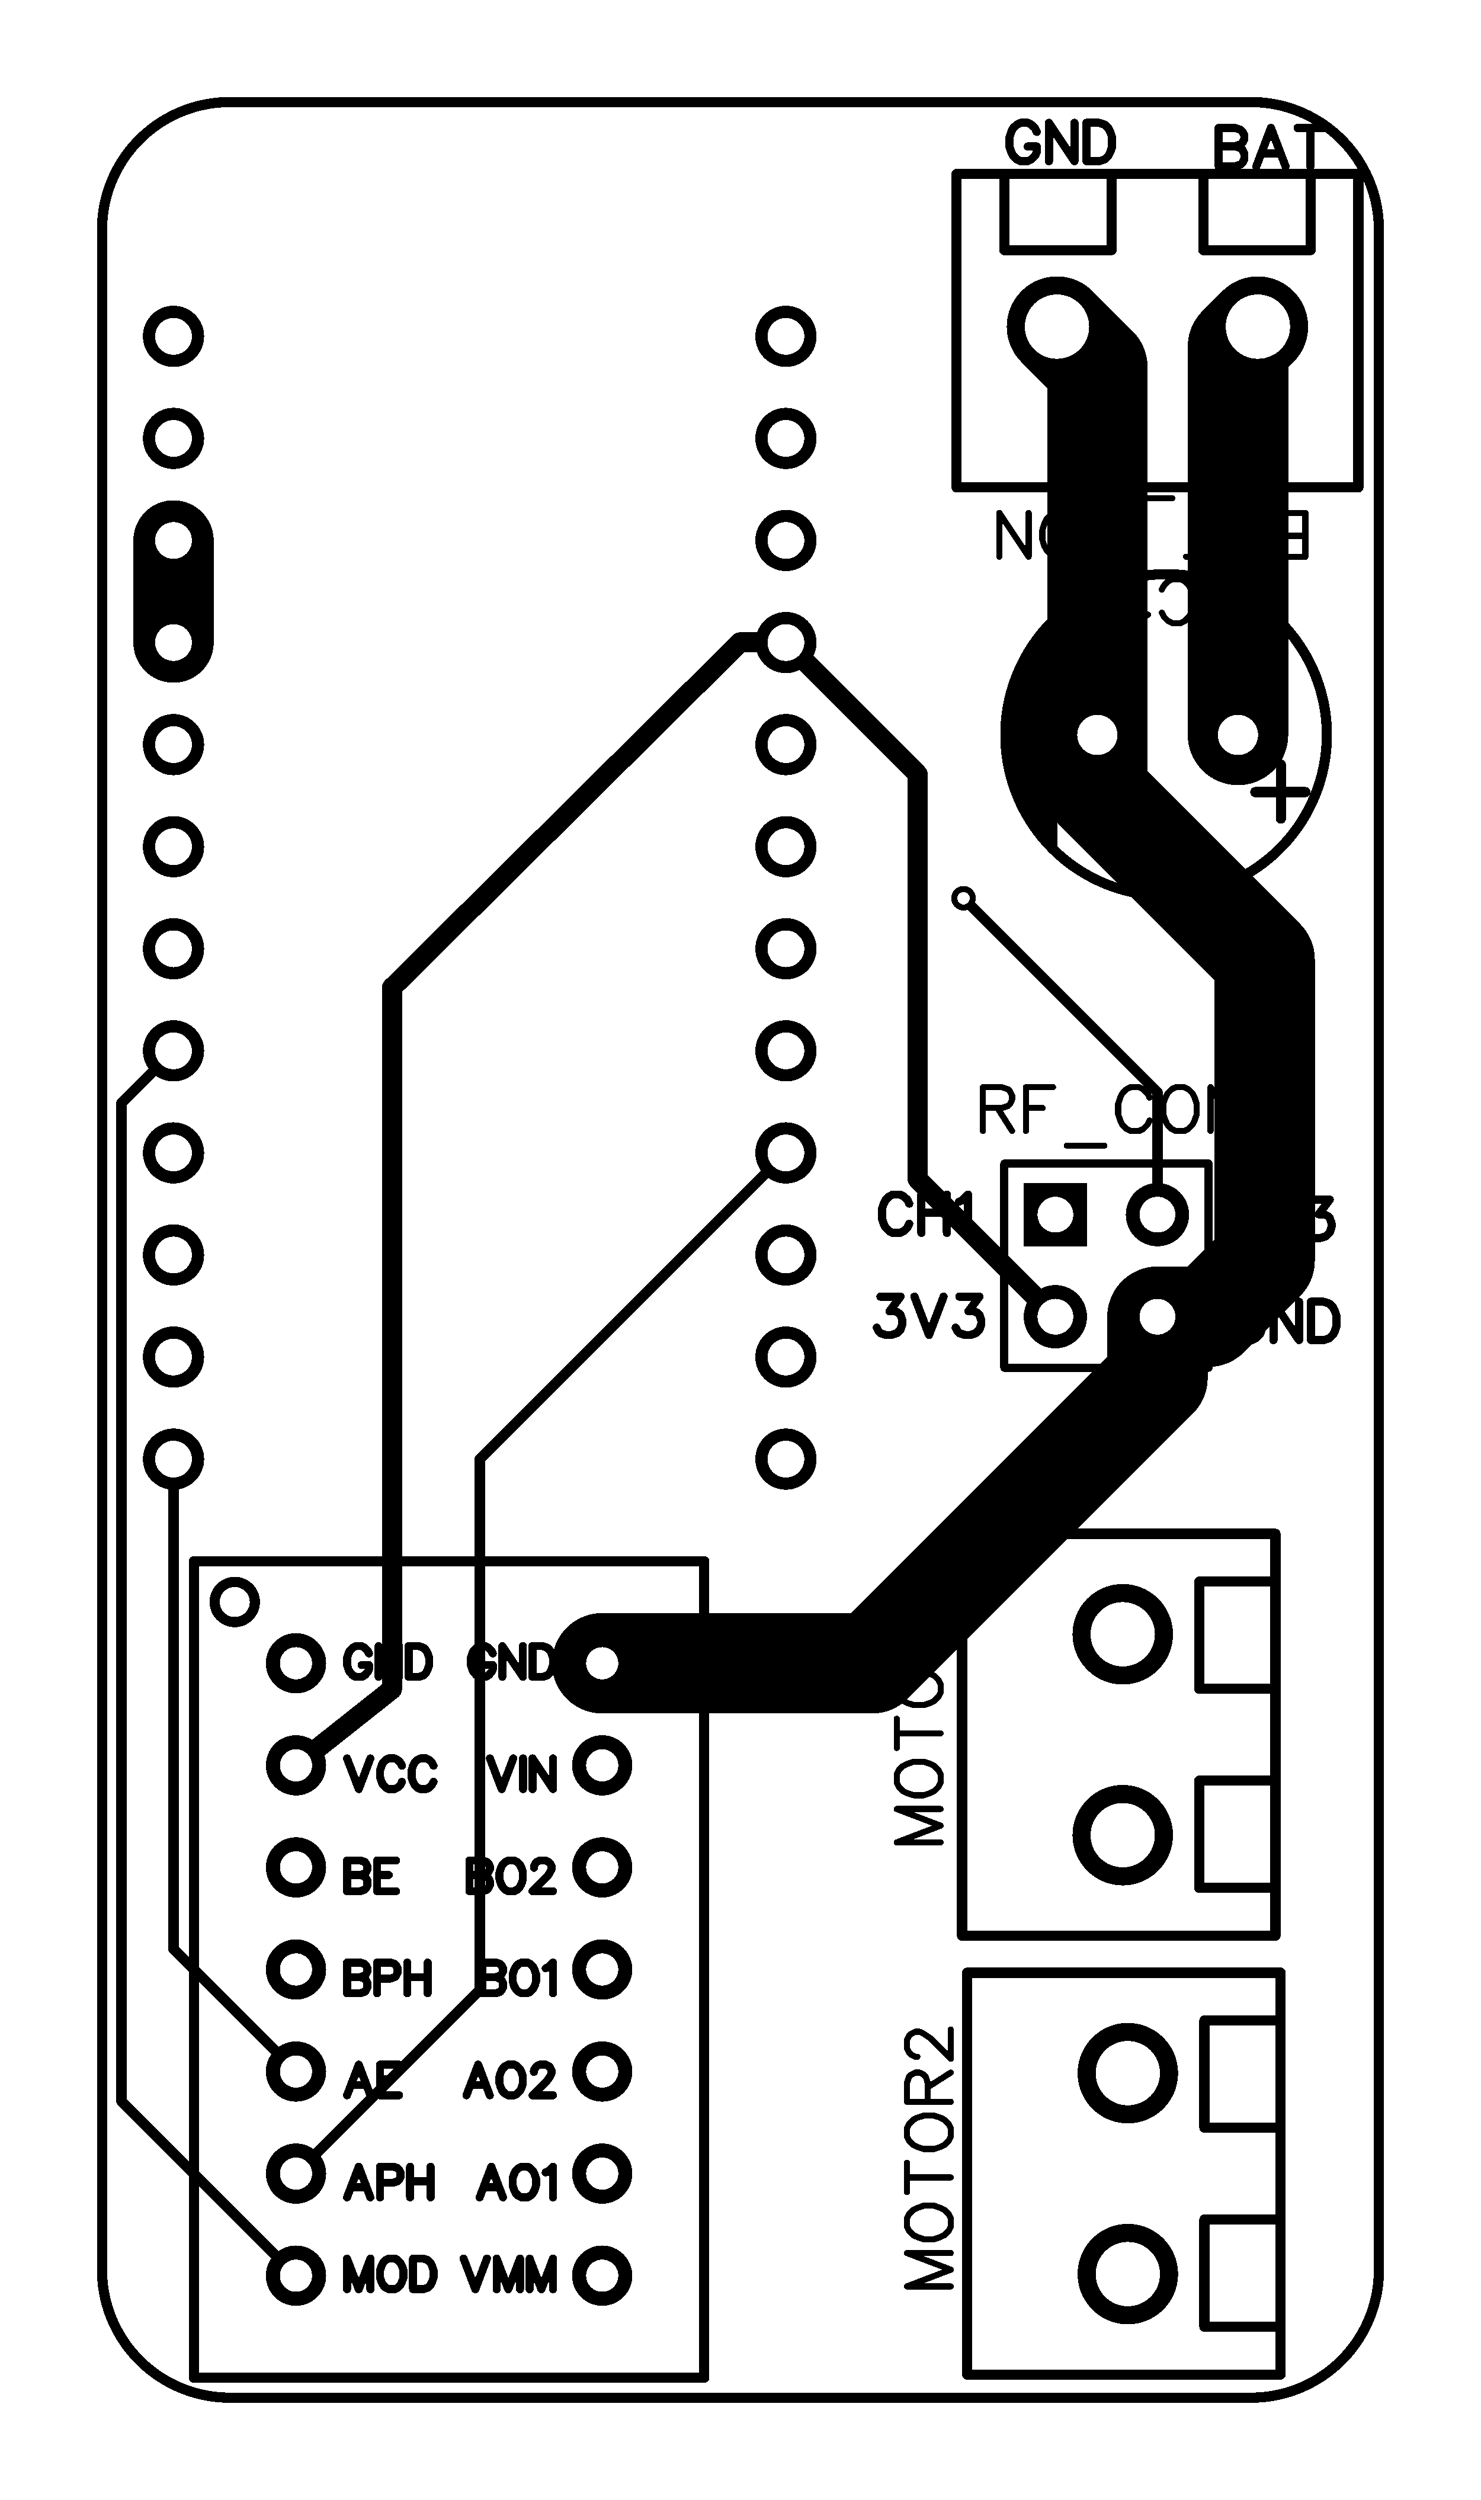 <svg xmlns="http://www.w3.org/2000/svg" xmlns:xlink="http://www.w3.org/1999/xlink" width="36.855mm" height="62.205mm" viewBox="4040.6 3855 145.1 244.9"><title></title><style type="text/css">
*[layerid="1"] {stroke:#000000;fill:#000000;}
*[layerid="2"] {stroke:#000000;fill:#000000;}
*[layerid="3"] {stroke:#000000;fill:#000000;}
*[layerid="4"] {stroke:#000000;fill:#000000;}
*[layerid="5"] {stroke:#000000;fill:#000000;}
*[layerid="6"] {stroke:#000000;fill:#000000;}
*[layerid="7"] {stroke:#000000;fill:#000000;}
*[layerid="8"] {stroke:#000000;fill:#000000;}
*[layerid="9"] {stroke:#000000;fill:#000000;}
*[layerid="10"] {stroke:#000000;fill:#000000;}
*[layerid="11"] {stroke:#000000;fill:#000000;}
*[layerid="12"] {stroke:#000000;fill:#000000;}
*[layerid="13"] {stroke:#000000;fill:#000000;}
*[layerid="14"] {stroke:#000000;fill:#000000;}
*[layerid="15"] {stroke:#000000;fill:#000000;}
*[layerid="19"] {stroke:#000000;fill:#000000;}
*[layerid="21"] {stroke:#000000;fill:#000000;}
*[layerid="22"] {stroke:#000000;fill:#000000;}
*[layerid="23"] {stroke:#000000;fill:#000000;}
*[layerid="24"] {stroke:#000000;fill:#000000;}
*[layerid="25"] {stroke:#000000;fill:#000000;}
*[layerid="26"] {stroke:#000000;fill:#000000;}
*[layerid="27"] {stroke:#000000;fill:#000000;}
*[layerid="28"] {stroke:#000000;fill:#000000;}
*[layerid="29"] {stroke:#000000;fill:#000000;}
*[layerid="30"] {stroke:#000000;fill:#000000;}
*[layerid="31"] {stroke:#000000;fill:#000000;}
*[layerid="32"] {stroke:#000000;fill:#000000;}
*[layerid="33"] {stroke:#000000;fill:#000000;}
*[layerid="34"] {stroke:#000000;fill:#000000;}
*[layerid="35"] {stroke:#000000;fill:#000000;}
*[layerid="36"] {stroke:#000000;fill:#000000;}
*[layerid="37"] {stroke:#000000;fill:#000000;}
*[layerid="38"] {stroke:#000000;fill:#000000;}
*[layerid="39"] {stroke:#000000;fill:#000000;}
*[layerid="40"] {stroke:#000000;fill:#000000;}
*[layerid="41"] {stroke:#000000;fill:#000000;}
*[layerid="42"] {stroke:#000000;fill:#000000;}
*[layerid="43"] {stroke:#000000;fill:#000000;}
*[layerid="44"] {stroke:#000000;fill:#000000;}
*[layerid="45"] {stroke:#000000;fill:#000000;}
*[layerid="46"] {stroke:#000000;fill:#000000;}
*[layerid="47"] {stroke:#000000;fill:#000000;}
*[layerid="48"] {stroke:#000000;fill:#000000;}
*[layerid="49"] {stroke:#000000;fill:#000000;}
*[layerid="50"] {stroke:#000000;fill:#000000;}
*[layerid="51"] {stroke:#000000;fill:#000000;}
*[layerid="52"] {stroke:#000000;fill:#000000;}
*[layerid="99"] {stroke:#000000;fill:#000000;}
*[layerid="100"] {stroke:#000000;fill:#000000;}
*[layerid="Hole"] {stroke:#000000;fill:#000000;}
*[layerid="DRCError"] {stroke:#000000;fill:#000000;}
*[fill="none"] {fill: none;}
*[stroke="none"] {stroke: none;}
path, polyline, polygon, line {stroke-linecap:round;}
g[c_partid="part_pad"][layerid="1"] ellipse:not([c_etype="pad_outer"]) {fill:#000000;}
g[c_partid="part_pad"][layerid="1"] polygon:not([c_etype="pad_outer"]) {fill:#000000;}
g[c_partid="part_pad"][layerid="1"] polyline:not([c_etype="pad_outer"]) {stroke:#000000;}
g[c_partid="part_pad"][layerid="2"] ellipse:not([c_etype="pad_outer"]) {fill:#000000;}
g[c_partid="part_pad"][layerid="2"] polygon:not([c_etype="pad_outer"]) {fill:#000000;}
g[c_partid="part_pad"][layerid="2"] polyline:not([c_etype="pad_outer"]) {stroke:#000000;}
g[c_partid="part_pad"][layerid="11"] ellipse:not([c_etype="pad_outer"]) {fill:#000000;}
g[c_partid="part_pad"][layerid="11"] polygon:not([c_etype="pad_outer"]) {fill:#000000;}
g[c_partid="part_pad"][layerid="11"] polyline:not([c_etype="pad_outer"]) {stroke:#000000;}
g[c_partid="part_pad"][layerid="11"] circle {fill:#FFFFFF;}
g[c_partid="part_pad"][layerid="11"] > polyline:nth-of-type(2) {stroke:#FFFFFF;}
g[c_partid="part_pad"][layerid="11"][c_shape="ELLIPSE"]  polyline:nth-last-of-type(1) {stroke:#FFFFFF;}
g[c_partid="part_pad"][layerid="11"][c_shape="RECT"]  polyline:nth-last-of-type(1) {stroke:#FFFFFF;}
g[c_partid="part_pad"][layerid="11"][c_shape="POLYGON"]  polyline:nth-last-of-type(1) {stroke:#FFFFFF;}
g[c_partid="part_via"] > * + circle, #gCurParts g[c_partid="part_via"] > * + circle {fill:#FFFFFF;}
g[c_partid="part_pad"] > polygon[c_etype="pad_outer"], #gCurParts g[c_partid="part_pad"] > polygon[c_etype="pad_outer"] {stroke-linejoin: miter;stroke-miterlimit: 100;}
g[c_partid="part_hole"] > circle {fill: #FFFFFF;}path, polyline, polygon {stroke-linejoin:round;}
rect, circle, ellipse, polyline, line, polygon, path {shape-rendering:crispEdges;}
</style>
<rect x="4040.6" y="3855" width="145.1" height="244.9" fill="#FFFFFF" stroke="none"/><polyline points="4069.6 4077.95 4052.5 4060.85 4052.5 3963.05 4057.6 3957.95" stroke-width="1.024"  stroke-linecap="round" fill="none" layerid="1" net="MODE" id="gge1083" locked="0" /><polyline points="4069.6 4057.95 4057.6 4045.95 4057.6 3997.95" stroke-width="1.024"  stroke-linecap="round" fill="none" layerid="1" net="AIN2" id="gge1084" locked="0" /><polyline points="4069.6 4027.95 4079 4020.5 4079 3951.77 4113.11 3917.93 4117.6 3917.95" stroke-width="1.968"  stroke-linecap="round" fill="none" layerid="1" net="3V3" id="gge1082" locked="0" /><polyline points="4154 3984 4159 3984 4164.5 3978.5 4164.5 3949 4148.11 3932.61 4148.11 3927" stroke-width="9.842"  stroke-linecap="round" fill="none" layerid="1" net="GND" id="gge1067" locked="0" /><polyline points="4154 3974 4154 3962 4135 3943" stroke-width="1.024"  stroke-linecap="round" fill="none" layerid="1" net="CH3" id="gge1079" locked="0" /><polyline points="4099.6 4017.95 4126.05 4017.95 4154 3990 4154 3984" stroke-width="9.842"  stroke-linecap="round" fill="none" layerid="1" net="GND" id="gge1068" locked="0" /><polyline points="4144.16 3887 4148.11 3890.95 4148.11 3927" stroke-width="9.842"  stroke-linecap="round" fill="none" layerid="1" net="GND" id="gge1070" locked="0" /><polyline points="4163.84 3887 4161.89 3888.95 4161.89 3927" stroke-width="9.842"  stroke-linecap="round" fill="none" layerid="1" net="BAT" id="gge1075" locked="0" /><polyline points="4144 3984 4130.5 3970.5 4130.5 3930.85 4117.6 3917.95" stroke-width="1.968"  stroke-linecap="round" fill="none" layerid="1" net="3V3" id="gge1081" locked="0" /><polyline points="4069.6 4067.95 4087.6 4049.95 4087.6 3997.95 4117.6 3967.95" stroke-width="1.024"  stroke-linecap="round" fill="none" layerid="1" net="AIN1" id="gge1085" locked="0" /><polyline points="4057.6 3907.95 4057.6 3917.95" stroke-width="7.874"  stroke-linecap="round" fill="none" layerid="1" net="GND" id="gge1066" locked="0" /><polyline points="4057.6 3907.95 4057.6 3917.95" stroke-width="7.874"  stroke-linecap="round" fill="none" layerid="1" net="GND" id="gge1065" locked="0" /><g c_partid="part_pad" c_etype="pinpart" c_origin="4148.11,3927" layerid="11" number="2" net="GND" plated ="Y"  id="gge790" locked="0" c_rotation="270" c_width="6.299" c_height="6.299" title="GND" c_shape="ELLIPSE" pasteexpansion="0" solderexpansion="0.4"><ellipse c_etype="pad_shell" cx="4148.11" cy="3927" rx="3.15" ry="3.15" layerid="11" stroke-width="0"/><circle c_etype="pad_hole" cx="4148.11" cy="3927" r="1.968" layerid="11" stroke-width="0"/></g><g c_partid="part_pad" c_etype="pinpart" c_origin="4161.89,3927" layerid="11" number="1" net="BAT" plated ="Y"  id="gge795" locked="0" c_rotation="270" c_width="6.299" c_height="6.299" title="BAT" c_shape="ELLIPSE" pasteexpansion="0" solderexpansion="0.4"><ellipse c_etype="pad_shell" cx="4161.89" cy="3927" rx="3.15" ry="3.15" layerid="11" stroke-width="0"/><circle c_etype="pad_hole" cx="4161.89" cy="3927" r="1.968" layerid="11" stroke-width="0"/></g><g c_partid="part_pad" c_etype="pinpart" c_origin="4144,3974" layerid="11" number="1" net="CH1" plated ="Y"  id="gge10" locked="0" c_rotation="270" c_width="6.2" c_height="6.2" title="CH1" c_shape="RECT" pasteexpansion="0" solderexpansion="0.4"><polygon  c_etype="pad_shell" points="4147.1 3970.9 4147.1 3977.1 4140.9 3977.1 4140.9 3970.9" layerid="11" stroke-width="0" /><circle c_etype="pad_hole" cx="4144" cy="3974" r="1.75" layerid="11" stroke-width="0"/></g><g c_partid="part_pad" c_etype="pinpart" c_origin="4154,3974" layerid="11" number="2" net="CH3" plated ="Y"  id="gge15" locked="0" c_rotation="270" c_width="6.2" c_height="6.2" title="CH3" c_shape="ELLIPSE" pasteexpansion="0" solderexpansion="0.4"><ellipse c_etype="pad_shell" cx="4154" cy="3974" rx="3.1" ry="3.1" layerid="11" stroke-width="0"/><circle c_etype="pad_hole" cx="4154" cy="3974" r="1.75" layerid="11" stroke-width="0"/></g><g c_partid="part_pad" c_etype="pinpart" c_origin="4144,3984" layerid="11" number="3" net="3V3" plated ="Y"  id="gge20" locked="0" c_rotation="270" c_width="6.2" c_height="6.2" title="3V3" c_shape="ELLIPSE" pasteexpansion="0" solderexpansion="0.4"><ellipse c_etype="pad_shell" cx="4144" cy="3984" rx="3.1" ry="3.1" layerid="11" stroke-width="0"/><circle c_etype="pad_hole" cx="4144" cy="3984" r="1.75" layerid="11" stroke-width="0"/></g><g c_partid="part_pad" c_etype="pinpart" c_origin="4154,3984" layerid="11" number="4" net="GND" plated ="Y"  id="gge25" locked="0" c_rotation="270" c_width="6.2" c_height="6.2" title="GND" c_shape="ELLIPSE" pasteexpansion="0" solderexpansion="0.4"><ellipse c_etype="pad_shell" cx="4154" cy="3984" rx="3.1" ry="3.1" layerid="11" stroke-width="0"/><circle c_etype="pad_hole" cx="4154" cy="3984" r="1.75" layerid="11" stroke-width="0"/></g><g c_partid="part_pad" c_etype="pinpart" c_origin="4057.6,3887.95" layerid="11" number="1" net="" plated ="Y"  id="gge101" locked="0" c_rotation="0" c_width="6" c_height="6" title="" c_shape="ELLIPSE" pasteexpansion="0" solderexpansion="0.4"><ellipse c_etype="pad_shell" cx="4057.6" cy="3887.95" rx="3" ry="3" layerid="11" stroke-width="0"/><circle c_etype="pad_hole" cx="4057.6" cy="3887.95" r="1.8" layerid="11" stroke-width="0"/></g><g c_partid="part_pad" c_etype="pinpart" c_origin="4057.6,3897.95" layerid="11" number="2" net="" plated ="Y"  id="gge106" locked="0" c_rotation="0" c_width="6" c_height="6" title="" c_shape="ELLIPSE" pasteexpansion="0" solderexpansion="0.4"><ellipse c_etype="pad_shell" cx="4057.6" cy="3897.95" rx="3" ry="3" layerid="11" stroke-width="0"/><circle c_etype="pad_hole" cx="4057.6" cy="3897.95" r="1.8" layerid="11" stroke-width="0"/></g><g c_partid="part_pad" c_etype="pinpart" c_origin="4057.6,3907.95" layerid="11" number="3" net="GND" plated ="Y"  id="gge111" locked="0" c_rotation="0" c_width="6" c_height="6" title="GND" c_shape="ELLIPSE" pasteexpansion="0" solderexpansion="0.4"><ellipse c_etype="pad_shell" cx="4057.6" cy="3907.95" rx="3" ry="3" layerid="11" stroke-width="0"/><circle c_etype="pad_hole" cx="4057.6" cy="3907.95" r="1.8" layerid="11" stroke-width="0"/></g><g c_partid="part_pad" c_etype="pinpart" c_origin="4057.6,3917.95" layerid="11" number="4" net="GND" plated ="Y"  id="gge116" locked="0" c_rotation="0" c_width="6" c_height="6" title="GND" c_shape="ELLIPSE" pasteexpansion="0" solderexpansion="0.4"><ellipse c_etype="pad_shell" cx="4057.6" cy="3917.95" rx="3" ry="3" layerid="11" stroke-width="0"/><circle c_etype="pad_hole" cx="4057.6" cy="3917.95" r="1.8" layerid="11" stroke-width="0"/></g><g c_partid="part_pad" c_etype="pinpart" c_origin="4057.6,3927.95" layerid="11" number="5" net="" plated ="Y"  id="gge121" locked="0" c_rotation="0" c_width="6" c_height="6" title="" c_shape="ELLIPSE" pasteexpansion="0" solderexpansion="0.4"><ellipse c_etype="pad_shell" cx="4057.6" cy="3927.95" rx="3" ry="3" layerid="11" stroke-width="0"/><circle c_etype="pad_hole" cx="4057.6" cy="3927.95" r="1.8" layerid="11" stroke-width="0"/></g><g c_partid="part_pad" c_etype="pinpart" c_origin="4057.6,3937.95" layerid="11" number="6" net="" plated ="Y"  id="gge126" locked="0" c_rotation="0" c_width="6" c_height="6" title="" c_shape="ELLIPSE" pasteexpansion="0" solderexpansion="0.4"><ellipse c_etype="pad_shell" cx="4057.6" cy="3937.95" rx="3" ry="3" layerid="11" stroke-width="0"/><circle c_etype="pad_hole" cx="4057.6" cy="3937.95" r="1.8" layerid="11" stroke-width="0"/></g><g c_partid="part_pad" c_etype="pinpart" c_origin="4057.6,3947.95" layerid="11" number="7" net="" plated ="Y"  id="gge131" locked="0" c_rotation="0" c_width="6" c_height="6" title="" c_shape="ELLIPSE" pasteexpansion="0" solderexpansion="0.4"><ellipse c_etype="pad_shell" cx="4057.6" cy="3947.95" rx="3" ry="3" layerid="11" stroke-width="0"/><circle c_etype="pad_hole" cx="4057.6" cy="3947.95" r="1.8" layerid="11" stroke-width="0"/></g><g c_partid="part_pad" c_etype="pinpart" c_origin="4057.6,3957.95" layerid="11" number="8" net="MODE" plated ="Y"  id="gge136" locked="0" c_rotation="0" c_width="6" c_height="6" title="MODE" c_shape="ELLIPSE" pasteexpansion="0" solderexpansion="0.4"><ellipse c_etype="pad_shell" cx="4057.6" cy="3957.95" rx="3" ry="3" layerid="11" stroke-width="0"/><circle c_etype="pad_hole" cx="4057.6" cy="3957.95" r="1.8" layerid="11" stroke-width="0"/></g><g c_partid="part_pad" c_etype="pinpart" c_origin="4057.6,3967.95" layerid="11" number="9" net="" plated ="Y"  id="gge141" locked="0" c_rotation="0" c_width="6" c_height="6" title="" c_shape="ELLIPSE" pasteexpansion="0" solderexpansion="0.4"><ellipse c_etype="pad_shell" cx="4057.6" cy="3967.95" rx="3" ry="3" layerid="11" stroke-width="0"/><circle c_etype="pad_hole" cx="4057.6" cy="3967.95" r="1.8" layerid="11" stroke-width="0"/></g><g c_partid="part_pad" c_etype="pinpart" c_origin="4057.6,3977.95" layerid="11" number="10" net="CH1" plated ="Y"  id="gge146" locked="0" c_rotation="0" c_width="6" c_height="6" title="CH1" c_shape="ELLIPSE" pasteexpansion="0" solderexpansion="0.4"><ellipse c_etype="pad_shell" cx="4057.6" cy="3977.95" rx="3" ry="3" layerid="11" stroke-width="0"/><circle c_etype="pad_hole" cx="4057.6" cy="3977.95" r="1.8" layerid="11" stroke-width="0"/></g><g c_partid="part_pad" c_etype="pinpart" c_origin="4057.6,3987.95" layerid="11" number="11" net="CH3" plated ="Y"  id="gge151" locked="0" c_rotation="0" c_width="6" c_height="6" title="CH3" c_shape="ELLIPSE" pasteexpansion="0" solderexpansion="0.4"><ellipse c_etype="pad_shell" cx="4057.6" cy="3987.95" rx="3" ry="3" layerid="11" stroke-width="0"/><circle c_etype="pad_hole" cx="4057.6" cy="3987.95" r="1.8" layerid="11" stroke-width="0"/></g><g c_partid="part_pad" c_etype="pinpart" c_origin="4057.6,3997.95" layerid="11" number="12" net="AIN2" plated ="Y"  id="gge156" locked="0" c_rotation="0" c_width="6" c_height="6" title="AIN2" c_shape="ELLIPSE" pasteexpansion="0" solderexpansion="0.4"><ellipse c_etype="pad_shell" cx="4057.6" cy="3997.95" rx="3" ry="3" layerid="11" stroke-width="0"/><circle c_etype="pad_hole" cx="4057.6" cy="3997.95" r="1.8" layerid="11" stroke-width="0"/></g><g c_partid="part_pad" c_etype="pinpart" c_origin="4117.6,3887.95" layerid="11" number="13" net="BAT" plated ="Y"  id="gge161" locked="0" c_rotation="0" c_width="6" c_height="6" title="BAT" c_shape="ELLIPSE" pasteexpansion="0" solderexpansion="0.4"><ellipse c_etype="pad_shell" cx="4117.6" cy="3887.95" rx="3" ry="3" layerid="11" stroke-width="0"/><circle c_etype="pad_hole" cx="4117.6" cy="3887.95" r="1.8" layerid="11" stroke-width="0"/></g><g c_partid="part_pad" c_etype="pinpart" c_origin="4117.6,3897.95" layerid="11" number="14" net="GND" plated ="Y"  id="gge166" locked="0" c_rotation="0" c_width="6" c_height="6" title="GND" c_shape="ELLIPSE" pasteexpansion="0" solderexpansion="0.4"><ellipse c_etype="pad_shell" cx="4117.6" cy="3897.95" rx="3" ry="3" layerid="11" stroke-width="0"/><circle c_etype="pad_hole" cx="4117.6" cy="3897.95" r="1.8" layerid="11" stroke-width="0"/></g><g c_partid="part_pad" c_etype="pinpart" c_origin="4117.6,3907.95" layerid="11" number="15" net="" plated ="Y"  id="gge171" locked="0" c_rotation="0" c_width="6" c_height="6" title="" c_shape="ELLIPSE" pasteexpansion="0" solderexpansion="0.4"><ellipse c_etype="pad_shell" cx="4117.6" cy="3907.95" rx="3" ry="3" layerid="11" stroke-width="0"/><circle c_etype="pad_hole" cx="4117.6" cy="3907.95" r="1.8" layerid="11" stroke-width="0"/></g><g c_partid="part_pad" c_etype="pinpart" c_origin="4117.6,3917.95" layerid="11" number="16" net="3V3" plated ="Y"  id="gge176" locked="0" c_rotation="0" c_width="6" c_height="6" title="3V3" c_shape="ELLIPSE" pasteexpansion="0" solderexpansion="0.4"><ellipse c_etype="pad_shell" cx="4117.6" cy="3917.95" rx="3" ry="3" layerid="11" stroke-width="0"/><circle c_etype="pad_hole" cx="4117.6" cy="3917.95" r="1.8" layerid="11" stroke-width="0"/></g><g c_partid="part_pad" c_etype="pinpart" c_origin="4117.6,3927.95" layerid="11" number="17" net="" plated ="Y"  id="gge181" locked="0" c_rotation="0" c_width="6" c_height="6" title="" c_shape="ELLIPSE" pasteexpansion="0" solderexpansion="0.4"><ellipse c_etype="pad_shell" cx="4117.6" cy="3927.95" rx="3" ry="3" layerid="11" stroke-width="0"/><circle c_etype="pad_hole" cx="4117.6" cy="3927.95" r="1.8" layerid="11" stroke-width="0"/></g><g c_partid="part_pad" c_etype="pinpart" c_origin="4117.6,3937.95" layerid="11" number="18" net="" plated ="Y"  id="gge186" locked="0" c_rotation="0" c_width="6" c_height="6" title="" c_shape="ELLIPSE" pasteexpansion="0" solderexpansion="0.4"><ellipse c_etype="pad_shell" cx="4117.6" cy="3937.95" rx="3" ry="3" layerid="11" stroke-width="0"/><circle c_etype="pad_hole" cx="4117.6" cy="3937.95" r="1.8" layerid="11" stroke-width="0"/></g><g c_partid="part_pad" c_etype="pinpart" c_origin="4117.6,3947.95" layerid="11" number="19" net="" plated ="Y"  id="gge191" locked="0" c_rotation="0" c_width="6" c_height="6" title="" c_shape="ELLIPSE" pasteexpansion="0" solderexpansion="0.4"><ellipse c_etype="pad_shell" cx="4117.6" cy="3947.95" rx="3" ry="3" layerid="11" stroke-width="0"/><circle c_etype="pad_hole" cx="4117.6" cy="3947.95" r="1.8" layerid="11" stroke-width="0"/></g><g c_partid="part_pad" c_etype="pinpart" c_origin="4117.6,3957.95" layerid="11" number="20" net="" plated ="Y"  id="gge196" locked="0" c_rotation="0" c_width="6" c_height="6" title="" c_shape="ELLIPSE" pasteexpansion="0" solderexpansion="0.4"><ellipse c_etype="pad_shell" cx="4117.6" cy="3957.95" rx="3" ry="3" layerid="11" stroke-width="0"/><circle c_etype="pad_hole" cx="4117.6" cy="3957.95" r="1.8" layerid="11" stroke-width="0"/></g><g c_partid="part_pad" c_etype="pinpart" c_origin="4117.6,3967.95" layerid="11" number="21" net="AIN1" plated ="Y"  id="gge201" locked="0" c_rotation="0" c_width="6" c_height="6" title="AIN1" c_shape="ELLIPSE" pasteexpansion="0" solderexpansion="0.4"><ellipse c_etype="pad_shell" cx="4117.6" cy="3967.95" rx="3" ry="3" layerid="11" stroke-width="0"/><circle c_etype="pad_hole" cx="4117.6" cy="3967.95" r="1.8" layerid="11" stroke-width="0"/></g><g c_partid="part_pad" c_etype="pinpart" c_origin="4117.6,3977.95" layerid="11" number="22" net="BIN1" plated ="Y"  id="gge206" locked="0" c_rotation="0" c_width="6" c_height="6" title="BIN1" c_shape="ELLIPSE" pasteexpansion="0" solderexpansion="0.4"><ellipse c_etype="pad_shell" cx="4117.6" cy="3977.95" rx="3" ry="3" layerid="11" stroke-width="0"/><circle c_etype="pad_hole" cx="4117.6" cy="3977.95" r="1.8" layerid="11" stroke-width="0"/></g><g c_partid="part_pad" c_etype="pinpart" c_origin="4117.6,3987.95" layerid="11" number="23" net="" plated ="Y"  id="gge211" locked="0" c_rotation="0" c_width="6" c_height="6" title="" c_shape="ELLIPSE" pasteexpansion="0" solderexpansion="0.4"><ellipse c_etype="pad_shell" cx="4117.6" cy="3987.95" rx="3" ry="3" layerid="11" stroke-width="0"/><circle c_etype="pad_hole" cx="4117.6" cy="3987.95" r="1.8" layerid="11" stroke-width="0"/></g><g c_partid="part_pad" c_etype="pinpart" c_origin="4117.6,3997.95" layerid="11" number="24" net="BIN2" plated ="Y"  id="gge216" locked="0" c_rotation="0" c_width="6" c_height="6" title="BIN2" c_shape="ELLIPSE" pasteexpansion="0" solderexpansion="0.4"><ellipse c_etype="pad_shell" cx="4117.6" cy="3997.95" rx="3" ry="3" layerid="11" stroke-width="0"/><circle c_etype="pad_hole" cx="4117.6" cy="3997.95" r="1.8" layerid="11" stroke-width="0"/></g><g c_partid="part_pad" c_etype="pinpart" c_origin="4163.842,3887" layerid="11" number="1" net="BAT" plated ="Y"  id="gge232" locked="0" c_rotation="180" c_width="9.842" c_height="9.842" title="BAT" c_shape="ELLIPSE" pasteexpansion="0" solderexpansion="0.4"><ellipse c_etype="pad_shell" cx="4163.842" cy="3887" rx="4.921" ry="4.921" layerid="11" stroke-width="0"/><circle c_etype="pad_hole" cx="4163.843" cy="3887" r="3.15" layerid="11" stroke-width="0"/></g><g c_partid="part_pad" c_etype="pinpart" c_origin="4144.158,3887" layerid="11" number="2" net="GND" plated ="Y"  id="gge237" locked="0" c_rotation="180" c_width="9.842" c_height="9.842" title="GND" c_shape="ELLIPSE" pasteexpansion="0" solderexpansion="0.4"><ellipse c_etype="pad_shell" cx="4144.158" cy="3887" rx="4.921" ry="4.921" layerid="11" stroke-width="0"/><circle c_etype="pad_hole" cx="4144.158" cy="3887" r="3.15" layerid="11" stroke-width="0"/></g><g c_partid="part_pad" c_etype="pinpart" c_origin="4150.6,4034.793" layerid="11" number="1" net="BOUT1" plated ="Y"  id="gge253" locked="0" c_rotation="90" c_width="9.842" c_height="9.842" title="BOUT1" c_shape="ELLIPSE" pasteexpansion="0" solderexpansion="0.4"><ellipse c_etype="pad_shell" cx="4150.6" cy="4034.793" rx="4.921" ry="4.921" layerid="11" stroke-width="0"/><circle c_etype="pad_hole" cx="4150.6" cy="4034.793" r="3.15" layerid="11" stroke-width="0"/></g><g c_partid="part_pad" c_etype="pinpart" c_origin="4150.6,4015.108" layerid="11" number="2" net="BOUT2" plated ="Y"  id="gge258" locked="0" c_rotation="90" c_width="9.842" c_height="9.842" title="BOUT2" c_shape="ELLIPSE" pasteexpansion="0" solderexpansion="0.4"><ellipse c_etype="pad_shell" cx="4150.6" cy="4015.108" rx="4.921" ry="4.921" layerid="11" stroke-width="0"/><circle c_etype="pad_hole" cx="4150.6" cy="4015.108" r="3.15" layerid="11" stroke-width="0"/></g><g c_partid="part_pad" c_etype="pinpart" c_origin="4151.1,4077.793" layerid="11" number="1" net="AOUT1" plated ="Y"  id="gge274" locked="0" c_rotation="90" c_width="9.842" c_height="9.842" title="AOUT1" c_shape="ELLIPSE" pasteexpansion="0" solderexpansion="0.4"><ellipse c_etype="pad_shell" cx="4151.1" cy="4077.793" rx="4.921" ry="4.921" layerid="11" stroke-width="0"/><circle c_etype="pad_hole" cx="4151.1" cy="4077.793" r="3.15" layerid="11" stroke-width="0"/></g><g c_partid="part_pad" c_etype="pinpart" c_origin="4151.1,4058.108" layerid="11" number="2" net="AOUT2" plated ="Y"  id="gge279" locked="0" c_rotation="90" c_width="9.842" c_height="9.842" title="AOUT2" c_shape="ELLIPSE" pasteexpansion="0" solderexpansion="0.4"><ellipse c_etype="pad_shell" cx="4151.1" cy="4058.108" rx="4.921" ry="4.921" layerid="11" stroke-width="0"/><circle c_etype="pad_hole" cx="4151.1" cy="4058.108" r="3.15" layerid="11" stroke-width="0"/></g><g c_partid="part_pad" c_etype="pinpart" c_origin="4069.6,4017.95" layerid="11" number="1" net="GND" plated ="Y"  id="gge320" locked="0" c_rotation="0" c_width="5.905" c_height="5.905" title="GND" c_shape="ELLIPSE" pasteexpansion="0" solderexpansion="0"><ellipse c_etype="pad_shell" cx="4069.6" cy="4017.95" rx="2.953" ry="2.953" layerid="11" stroke-width="0"/><circle c_etype="pad_hole" cx="4069.6" cy="4017.95" r="1.575" layerid="11" stroke-width="0"/></g><g c_partid="part_pad" c_etype="pinpart" c_origin="4069.6,4027.95" layerid="11" number="2" net="3V3" plated ="Y"  id="gge325" locked="0" c_rotation="0" c_width="5.905" c_height="5.905" title="3V3" c_shape="ELLIPSE" pasteexpansion="0" solderexpansion="0"><ellipse c_etype="pad_shell" cx="4069.6" cy="4027.95" rx="2.953" ry="2.953" layerid="11" stroke-width="0"/><circle c_etype="pad_hole" cx="4069.6" cy="4027.95" r="1.575" layerid="11" stroke-width="0"/></g><g c_partid="part_pad" c_etype="pinpart" c_origin="4069.6,4037.95" layerid="11" number="3" net="BIN2" plated ="Y"  id="gge330" locked="0" c_rotation="0" c_width="5.905" c_height="5.905" title="BIN2" c_shape="ELLIPSE" pasteexpansion="0" solderexpansion="0"><ellipse c_etype="pad_shell" cx="4069.6" cy="4037.95" rx="2.953" ry="2.953" layerid="11" stroke-width="0"/><circle c_etype="pad_hole" cx="4069.6" cy="4037.95" r="1.575" layerid="11" stroke-width="0"/></g><g c_partid="part_pad" c_etype="pinpart" c_origin="4069.6,4047.95" layerid="11" number="4" net="BIN1" plated ="Y"  id="gge335" locked="0" c_rotation="0" c_width="5.905" c_height="5.905" title="BIN1" c_shape="ELLIPSE" pasteexpansion="0" solderexpansion="0"><ellipse c_etype="pad_shell" cx="4069.6" cy="4047.95" rx="2.953" ry="2.953" layerid="11" stroke-width="0"/><circle c_etype="pad_hole" cx="4069.6" cy="4047.95" r="1.575" layerid="11" stroke-width="0"/></g><g c_partid="part_pad" c_etype="pinpart" c_origin="4069.6,4057.95" layerid="11" number="5" net="AIN2" plated ="Y"  id="gge340" locked="0" c_rotation="0" c_width="5.905" c_height="5.905" title="AIN2" c_shape="ELLIPSE" pasteexpansion="0" solderexpansion="0"><ellipse c_etype="pad_shell" cx="4069.6" cy="4057.95" rx="2.953" ry="2.953" layerid="11" stroke-width="0"/><circle c_etype="pad_hole" cx="4069.6" cy="4057.95" r="1.575" layerid="11" stroke-width="0"/></g><g c_partid="part_pad" c_etype="pinpart" c_origin="4069.6,4067.95" layerid="11" number="6" net="AIN1" plated ="Y"  id="gge345" locked="0" c_rotation="0" c_width="5.905" c_height="5.905" title="AIN1" c_shape="ELLIPSE" pasteexpansion="0" solderexpansion="0"><ellipse c_etype="pad_shell" cx="4069.6" cy="4067.95" rx="2.953" ry="2.953" layerid="11" stroke-width="0"/><circle c_etype="pad_hole" cx="4069.6" cy="4067.95" r="1.575" layerid="11" stroke-width="0"/></g><g c_partid="part_pad" c_etype="pinpart" c_origin="4069.6,4077.95" layerid="11" number="7" net="MODE" plated ="Y"  id="gge350" locked="0" c_rotation="0" c_width="5.905" c_height="5.905" title="MODE" c_shape="ELLIPSE" pasteexpansion="0" solderexpansion="0"><ellipse c_etype="pad_shell" cx="4069.6" cy="4077.95" rx="2.953" ry="2.953" layerid="11" stroke-width="0"/><circle c_etype="pad_hole" cx="4069.6" cy="4077.95" r="1.575" layerid="11" stroke-width="0"/></g><g c_partid="part_pad" c_etype="pinpart" c_origin="4099.6,4077.95" layerid="11" number="8" net="" plated ="Y"  id="gge355" locked="0" c_rotation="0" c_width="5.905" c_height="5.905" title="" c_shape="ELLIPSE" pasteexpansion="0" solderexpansion="0"><ellipse c_etype="pad_shell" cx="4099.6" cy="4077.95" rx="2.953" ry="2.953" layerid="11" stroke-width="0"/><circle c_etype="pad_hole" cx="4099.6" cy="4077.95" r="1.575" layerid="11" stroke-width="0"/></g><g c_partid="part_pad" c_etype="pinpart" c_origin="4099.6,4067.95" layerid="11" number="9" net="AOUT1" plated ="Y"  id="gge360" locked="0" c_rotation="0" c_width="5.905" c_height="5.905" title="AOUT1" c_shape="ELLIPSE" pasteexpansion="0" solderexpansion="0"><ellipse c_etype="pad_shell" cx="4099.6" cy="4067.95" rx="2.953" ry="2.953" layerid="11" stroke-width="0"/><circle c_etype="pad_hole" cx="4099.6" cy="4067.95" r="1.575" layerid="11" stroke-width="0"/></g><g c_partid="part_pad" c_etype="pinpart" c_origin="4099.6,4057.95" layerid="11" number="10" net="AOUT2" plated ="Y"  id="gge365" locked="0" c_rotation="0" c_width="5.905" c_height="5.905" title="AOUT2" c_shape="ELLIPSE" pasteexpansion="0" solderexpansion="0"><ellipse c_etype="pad_shell" cx="4099.6" cy="4057.95" rx="2.953" ry="2.953" layerid="11" stroke-width="0"/><circle c_etype="pad_hole" cx="4099.6" cy="4057.95" r="1.575" layerid="11" stroke-width="0"/></g><g c_partid="part_pad" c_etype="pinpart" c_origin="4099.6,4047.95" layerid="11" number="11" net="BOUT1" plated ="Y"  id="gge370" locked="0" c_rotation="0" c_width="5.905" c_height="5.905" title="BOUT1" c_shape="ELLIPSE" pasteexpansion="0" solderexpansion="0"><ellipse c_etype="pad_shell" cx="4099.6" cy="4047.95" rx="2.953" ry="2.953" layerid="11" stroke-width="0"/><circle c_etype="pad_hole" cx="4099.6" cy="4047.95" r="1.575" layerid="11" stroke-width="0"/></g><g c_partid="part_pad" c_etype="pinpart" c_origin="4099.6,4037.95" layerid="11" number="12" net="BOUT2" plated ="Y"  id="gge375" locked="0" c_rotation="0" c_width="5.905" c_height="5.905" title="BOUT2" c_shape="ELLIPSE" pasteexpansion="0" solderexpansion="0"><ellipse c_etype="pad_shell" cx="4099.6" cy="4037.95" rx="2.953" ry="2.953" layerid="11" stroke-width="0"/><circle c_etype="pad_hole" cx="4099.6" cy="4037.95" r="1.575" layerid="11" stroke-width="0"/></g><g c_partid="part_pad" c_etype="pinpart" c_origin="4099.6,4027.95" layerid="11" number="13" net="BAT" plated ="Y"  id="gge380" locked="0" c_rotation="0" c_width="5.905" c_height="5.905" title="BAT" c_shape="ELLIPSE" pasteexpansion="0" solderexpansion="0"><ellipse c_etype="pad_shell" cx="4099.6" cy="4027.95" rx="2.953" ry="2.953" layerid="11" stroke-width="0"/><circle c_etype="pad_hole" cx="4099.6" cy="4027.95" r="1.575" layerid="11" stroke-width="0"/></g><g c_partid="part_pad" c_etype="pinpart" c_origin="4099.6,4017.95" layerid="11" number="14" net="GND" plated ="Y"  id="gge385" locked="0" c_rotation="0" c_width="5.905" c_height="5.905" title="GND" c_shape="ELLIPSE" pasteexpansion="0" solderexpansion="0"><ellipse c_etype="pad_shell" cx="4099.6" cy="4017.95" rx="2.953" ry="2.953" layerid="11" stroke-width="0"/><circle c_etype="pad_hole" cx="4099.6" cy="4017.95" r="1.575" layerid="11" stroke-width="0"/></g><g c_partid="part_via" c_etype="pinpart" c_shapetype="group" net="CH3" c_origin="4135,3943" layerid="11" id="gge1080" locked="0" solderexpansion=""><circle cx="4135" cy="3943" r="1.201" stroke-width="0" c_etype="pad_shell"/><circle cx="4135" cy="3943" r="0.61"  stroke-width="0" c_etype="pad_hole"/></g><polyline points="4166.09 3929.9 4166.09 3935.2" stroke-width="1"  stroke-linecap="round" fill="none" layerid="3" net="" id="gge784" locked="0" /><polyline points="4163.59 3932.6 4168.49 3932.6" stroke-width="1"  stroke-linecap="round" fill="none" layerid="3" net="" id="gge785" locked="0" /><polyline points="4159 3969 4159 3989 4139 3989 4139 3969 4159 3969" stroke-width="0.8"  stroke-linecap="round" fill="none" layerid="3" net="" id="gge7" locked="0" /><polyline points="4169.001 3872.5 4169.001 3879.5 4158.501 3879.5 4158.501 3872.5" stroke-width="1"  stroke-linecap="round" fill="none" layerid="3" net="" id="gge227" locked="0" /><polyline points="4149.501 3872.5 4149.501 3879.5 4139.001 3879.5 4139.001 3872.5" stroke-width="1"  stroke-linecap="round" fill="none" layerid="3" net="" id="gge228" locked="0" /><polyline points="4173.685 3902.748 4134.315 3902.748 4134.315 3872.039 4173.685 3872.039 4173.685 3902.748" stroke-width="1"  stroke-linecap="round" fill="none" layerid="3" net="" id="gge231" locked="0" /><polyline points="4165.1 4039.95 4158.1 4039.95 4158.1 4029.45 4165.1 4029.45" stroke-width="1"  stroke-linecap="round" fill="none" layerid="3" net="" id="gge248" locked="0" /><polyline points="4165.1 4020.45 4158.1 4020.45 4158.1 4009.95 4165.1 4009.95" stroke-width="1"  stroke-linecap="round" fill="none" layerid="3" net="" id="gge249" locked="0" /><polyline points="4134.852 4044.635 4134.852 4005.265 4165.561 4005.265 4165.561 4044.635 4134.852 4044.635" stroke-width="1"  stroke-linecap="round" fill="none" layerid="3" net="" id="gge252" locked="0" /><polyline points="4165.6 4082.95 4158.6 4082.95 4158.6 4072.45 4165.6 4072.45" stroke-width="1"  stroke-linecap="round" fill="none" layerid="3" net="" id="gge269" locked="0" /><polyline points="4165.6 4063.45 4158.6 4063.45 4158.6 4052.95 4165.6 4052.95" stroke-width="1"  stroke-linecap="round" fill="none" layerid="3" net="" id="gge270" locked="0" /><polyline points="4135.352 4087.635 4135.352 4048.265 4166.061 4048.265 4166.061 4087.635 4135.352 4087.635" stroke-width="1"  stroke-linecap="round" fill="none" layerid="3" net="" id="gge273" locked="0" /><polyline points="4059.6 4007.95 4109.6 4007.95 4109.6 4087.95 4059.6 4087.95 4059.6 4007.95" stroke-width="1"  stroke-linecap="round" fill="none" layerid="3" net="" id="gge319" locked="0" /><g c_partid="part_pcbtext" c_etype="pinpart" c_origin="4161.5,3986.5" c_rotation="0" c_mirror="0" id="gge738" locked="0" layerid="3" c_shapetype="group" ><path c_fontsize="3.937" c_fontfamily="" c_text="GND" d="M 4164.18 3983.42 L 4164.01 3983.06 L 4163.65 3982.71 L 4163.29 3982.53 L 4162.57 3982.53 L 4162.22 3982.71 L 4161.86 3983.06 L 4161.68 3983.42 L 4161.5 3983.96 L 4161.5 3984.85 L 4161.68 3985.39 L 4161.86 3985.75 L 4162.22 3986.11 L 4162.57 3986.29 L 4163.29 3986.29 L 4163.65 3986.11 L 4164.01 3985.75 L 4164.18 3985.39 L 4164.18 3984.85 M 4163.29 3984.85 L 4164.18 3984.85 M 4165.37 3982.53 L 4165.37 3986.29 M 4165.37 3982.53 L 4167.87 3986.29 M 4167.87 3982.53 L 4167.87 3986.29 M 4169.05 3982.53 L 4169.05 3986.29 M 4169.05 3982.53 L 4170.3 3982.53 L 4170.84 3982.71 L 4171.2 3983.06 L 4171.38 3983.42 L 4171.56 3983.96 L 4171.56 3984.85 L 4171.38 3985.39 L 4171.2 3985.75 L 4170.84 3986.11 L 4170.3 3986.29 L 4169.05 3986.29" fill="none"  stroke-width="0.8"  /></g><g c_partid="part_pcbtext" c_etype="pinpart" c_origin="4161,3976.5" c_rotation="0" c_mirror="0" id="gge744" locked="0" layerid="3" c_shapetype="group" ><path c_fontsize="3.937" c_fontfamily="" c_text="CH3" d="M 4163.68 3973.42 L 4163.51 3973.06 L 4163.15 3972.71 L 4162.79 3972.53 L 4162.07 3972.53 L 4161.72 3972.71 L 4161.36 3973.06 L 4161.18 3973.42 L 4161 3973.96 L 4161 3974.85 L 4161.18 3975.39 L 4161.36 3975.75 L 4161.72 3976.11 L 4162.07 3976.29 L 4162.79 3976.29 L 4163.15 3976.11 L 4163.51 3975.75 L 4163.68 3975.39 M 4164.87 3972.53 L 4164.87 3976.29 M 4167.37 3972.53 L 4167.37 3976.29 M 4164.87 3974.32 L 4167.37 3974.32 M 4168.91 3972.53 L 4170.88 3972.53 L 4169.8 3973.96 L 4170.34 3973.96 L 4170.7 3974.14 L 4170.88 3974.32 L 4171.06 3974.85 L 4171.06 3975.21 L 4170.88 3975.75 L 4170.52 3976.11 L 4169.98 3976.29 L 4169.45 3976.29 L 4168.91 3976.11 L 4168.73 3975.93 L 4168.55 3975.57" fill="none"  stroke-width="0.8"  /></g><g c_partid="part_pcbtext" c_etype="pinpart" c_origin="4127,3976" c_rotation="0" c_mirror="0" id="gge752" locked="0" layerid="3" c_shapetype="group" ><path c_fontsize="3.937" c_fontfamily="" c_text="CH1" d="M 4129.68 3972.92 L 4129.51 3972.56 L 4129.15 3972.21 L 4128.79 3972.03 L 4128.07 3972.03 L 4127.72 3972.21 L 4127.36 3972.56 L 4127.18 3972.92 L 4127 3973.46 L 4127 3974.35 L 4127.18 3974.89 L 4127.36 3975.25 L 4127.72 3975.61 L 4128.07 3975.79 L 4128.79 3975.79 L 4129.15 3975.61 L 4129.51 3975.25 L 4129.68 3974.89 M 4130.87 3972.03 L 4130.87 3975.79 M 4133.37 3972.03 L 4133.37 3975.79 M 4130.87 3973.82 L 4133.37 3973.82 M 4134.55 3972.74 L 4134.91 3972.56 L 4135.45 3972.03 L 4135.45 3975.79" fill="none"  stroke-width="0.8"  /></g><g c_partid="part_pcbtext" c_etype="pinpart" c_origin="4126.5,3986" c_rotation="0" c_mirror="0" id="gge756" locked="0" layerid="3" c_shapetype="group" ><path c_fontsize="3.937" c_fontfamily="" c_text="3V3" d="M 4126.86 3982.03 L 4128.83 3982.03 L 4127.75 3983.46 L 4128.29 3983.46 L 4128.65 3983.64 L 4128.83 3983.82 L 4129.01 3984.35 L 4129.01 3984.71 L 4128.83 3985.25 L 4128.47 3985.61 L 4127.93 3985.79 L 4127.39 3985.79 L 4126.86 3985.61 L 4126.68 3985.43 L 4126.5 3985.07 M 4130.19 3982.03 L 4131.62 3985.79 M 4133.05 3982.03 L 4131.62 3985.79 M 4134.59 3982.03 L 4136.56 3982.03 L 4135.48 3983.46 L 4136.02 3983.46 L 4136.38 3983.64 L 4136.56 3983.82 L 4136.74 3984.35 L 4136.74 3984.71 L 4136.56 3985.25 L 4136.2 3985.61 L 4135.66 3985.79 L 4135.13 3985.79 L 4134.59 3985.61 L 4134.41 3985.43 L 4134.23 3985.07" fill="none"  stroke-width="0.8"  /></g><g c_partid="part_pcbtext" c_etype="pinpart" c_origin="4139.5,3871" c_rotation="0" c_mirror="0" id="gge770" locked="0" layerid="3" c_shapetype="group" ><path c_fontsize="3.937" c_fontfamily="" c_text="GND" d="M 4142.18 3867.92 L 4142.01 3867.56 L 4141.65 3867.21 L 4141.29 3867.03 L 4140.57 3867.03 L 4140.22 3867.21 L 4139.86 3867.56 L 4139.68 3867.92 L 4139.5 3868.46 L 4139.5 3869.35 L 4139.68 3869.89 L 4139.86 3870.25 L 4140.22 3870.61 L 4140.57 3870.79 L 4141.29 3870.79 L 4141.65 3870.61 L 4142.01 3870.25 L 4142.18 3869.89 L 4142.18 3869.35 M 4141.29 3869.35 L 4142.18 3869.35 M 4143.37 3867.03 L 4143.37 3870.79 M 4143.37 3867.03 L 4145.87 3870.79 M 4145.87 3867.03 L 4145.87 3870.79 M 4147.05 3867.03 L 4147.05 3870.79 M 4147.05 3867.03 L 4148.3 3867.03 L 4148.84 3867.21 L 4149.2 3867.56 L 4149.38 3867.92 L 4149.56 3868.46 L 4149.56 3869.35 L 4149.38 3869.89 L 4149.2 3870.25 L 4148.84 3870.61 L 4148.3 3870.79 L 4147.05 3870.79" fill="none"  stroke-width="0.8"  /></g><g c_partid="part_pcbtext" c_etype="pinpart" c_origin="4160,3871.5" c_rotation="0" c_mirror="0" id="gge773" locked="0" layerid="3" c_shapetype="group" ><path c_fontsize="3.937" c_fontfamily="" c_text="BAT" d="M 4160 3867.53 L 4160 3871.29 M 4160 3867.53 L 4161.61 3867.53 L 4162.15 3867.71 L 4162.33 3867.89 L 4162.51 3868.24 L 4162.51 3868.6 L 4162.33 3868.96 L 4162.15 3869.14 L 4161.61 3869.32 M 4160 3869.32 L 4161.61 3869.32 L 4162.15 3869.5 L 4162.33 3869.67 L 4162.51 3870.03 L 4162.51 3870.57 L 4162.33 3870.93 L 4162.15 3871.11 L 4161.61 3871.29 L 4160 3871.29 M 4165.12 3867.53 L 4163.69 3871.29 M 4165.12 3867.53 L 4166.55 3871.29 M 4164.22 3870.03 L 4166.01 3870.03 M 4168.98 3867.53 L 4168.98 3871.29 M 4167.73 3867.53 L 4170.24 3867.53" fill="none"  stroke-width="0.8"  /></g><g c_partid="part_pcbtext" c_etype="" c_origin="4135.898,3954.789" c_rotation="0" c_mirror="0" id="gge780" locked="0" layerid="3" c_shapetype="group" display="none"><path c_fontsize="4.5" c_fontfamily="" c_text="470uF" d="M 4137.948 3950.249 L 4135.898 3953.109 L 4138.968 3953.109 M 4137.948 3950.249 L 4137.948 3954.539 M 4143.178 3950.249 L 4141.138 3954.539 M 4140.318 3950.249 L 4143.178 3950.249 M 4145.758 3950.249 L 4145.148 3950.449 L 4144.738 3951.069 L 4144.528 3952.089 L 4144.528 3952.699 L 4144.738 3953.729 L 4145.148 3954.339 L 4145.758 3954.539 L 4146.168 3954.539 L 4146.778 3954.339 L 4147.188 3953.729 L 4147.398 3952.699 L 4147.398 3952.089 L 4147.188 3951.069 L 4146.778 3950.449 L 4146.168 3950.249 L 4145.758 3950.249 M 4148.748 3951.679 L 4148.748 3953.729 L 4148.948 3954.339 L 4149.358 3954.539 L 4149.968 3954.539 L 4150.378 3954.339 L 4150.998 3953.729 M 4150.998 3951.679 L 4150.998 3954.539 M 4152.348 3950.249 L 4152.348 3954.539 M 4152.348 3950.249 L 4154.998 3950.249 M 4152.348 3952.289 L 4153.978 3952.289" fill="none"  stroke-width="0.6" c_note="note_name" /></g><g c_partid="part_pcbtext" c_etype="" c_origin="4157.5,3911.5" c_rotation="180" c_mirror="0" id="gge782" locked="0" layerid="3" c_shapetype="group" ><path c_fontsize="4.5" c_fontfamily="" c_text="C1" d="M 4154.43 3915.02 L 4154.64 3915.43 L 4155.05 3915.84 L 4155.45 3916.04 L 4156.27 3916.04 L 4156.68 3915.84 L 4157.09 3915.43 L 4157.3 3915.02 L 4157.5 3914.4 L 4157.5 3913.38 L 4157.3 3912.77 L 4157.09 3912.36 L 4156.68 3911.95 L 4156.27 3911.75 L 4155.45 3911.75 L 4155.05 3911.95 L 4154.64 3912.36 L 4154.43 3912.77 M 4153.08 3915.22 L 4152.67 3915.43 L 4152.06 3916.04 L 4152.06 3911.75" fill="none"  stroke-width="0.6" c_note="note_pre" /></g><g c_partid="part_pcbtext" c_etype="" c_origin="4148.5,3961.5" c_rotation="0" c_mirror="0" id="gge3" locked="0" layerid="3" c_shapetype="group" display="none"><path c_fontsize="4.5" c_fontfamily="" c_text="HDR-M-2.54_2x2" d="M 4148.5 3956.96 L 4148.5 3961.25 M 4151.36 3956.96 L 4151.36 3961.25 M 4148.5 3959 L 4151.36 3959 M 4152.71 3956.96 L 4152.71 3961.25 M 4152.71 3956.96 L 4154.15 3956.96 L 4154.76 3957.16 L 4155.17 3957.57 L 4155.37 3957.98 L 4155.58 3958.6 L 4155.58 3959.62 L 4155.37 3960.23 L 4155.17 3960.64 L 4154.76 3961.05 L 4154.15 3961.25 L 4152.71 3961.25 M 4156.93 3956.96 L 4156.93 3961.25 M 4156.93 3956.96 L 4158.77 3956.96 L 4159.38 3957.16 L 4159.59 3957.37 L 4159.79 3957.78 L 4159.79 3958.19 L 4159.59 3958.6 L 4159.38 3958.8 L 4158.77 3959 L 4156.93 3959 M 4158.36 3959 L 4159.79 3961.25 M 4161.14 3959.41 L 4164.82 3959.41 M 4166.17 3956.96 L 4166.17 3961.25 M 4166.17 3956.96 L 4167.81 3961.25 M 4169.45 3956.96 L 4167.81 3961.25 M 4169.45 3956.96 L 4169.45 3961.25 M 4170.8 3959.41 L 4174.48 3959.41 M 4176.03 3957.98 L 4176.03 3957.78 L 4176.24 3957.37 L 4176.44 3957.16 L 4176.85 3956.96 L 4177.67 3956.96 L 4178.08 3957.16 L 4178.28 3957.37 L 4178.49 3957.78 L 4178.49 3958.19 L 4178.28 3958.6 L 4177.87 3959.21 L 4175.83 3961.25 L 4178.69 3961.25 M 4180.25 3960.23 L 4180.04 3960.44 L 4180.25 3960.64 L 4180.45 3960.44 L 4180.25 3960.23 M 4184.25 3956.96 L 4182.21 3956.96 L 4182 3958.8 L 4182.21 3958.6 L 4182.82 3958.39 L 4183.44 3958.39 L 4184.05 3958.6 L 4184.46 3959 L 4184.66 3959.62 L 4184.66 3960.03 L 4184.46 3960.64 L 4184.05 3961.05 L 4183.44 3961.25 L 4182.82 3961.25 L 4182.21 3961.05 L 4182 3960.85 L 4181.8 3960.44 M 4188.06 3956.96 L 4186.01 3959.82 L 4189.08 3959.82 M 4188.06 3956.96 L 4188.06 3961.25 M 4190.43 3962.69 L 4194.11 3962.69 M 4195.67 3957.98 L 4195.67 3957.78 L 4195.87 3957.37 L 4196.08 3957.16 L 4196.49 3956.96 L 4197.3 3956.96 L 4197.71 3957.16 L 4197.92 3957.37 L 4198.12 3957.78 L 4198.12 3958.19 L 4197.92 3958.6 L 4197.51 3959.21 L 4195.46 3961.25 L 4198.33 3961.25 M 4199.68 3958.39 L 4201.93 3961.25 M 4201.93 3958.39 L 4199.68 3961.25 M 4203.48 3957.98 L 4203.48 3957.78 L 4203.69 3957.37 L 4203.89 3957.16 L 4204.3 3956.96 L 4205.12 3956.96 L 4205.53 3957.16 L 4205.73 3957.37 L 4205.94 3957.78 L 4205.94 3958.19 L 4205.73 3958.6 L 4205.32 3959.21 L 4203.28 3961.25 L 4206.14 3961.25" fill="none"  stroke-width="0.6" c_note="note_name" /></g><g c_partid="part_pcbtext" c_etype="" c_origin="4136.9,3966.05" c_rotation="0" c_mirror="0" id="gge5" locked="0" layerid="3" c_shapetype="group" ><path c_fontsize="4.5" c_fontfamily="" c_text="RF_CON" d="M 4136.9 3961.51 L 4136.9 3965.8 M 4136.9 3961.51 L 4138.74 3961.51 L 4139.35 3961.71 L 4139.56 3961.92 L 4139.76 3962.33 L 4139.76 3962.74 L 4139.56 3963.15 L 4139.35 3963.35 L 4138.74 3963.55 L 4136.9 3963.55 M 4138.33 3963.55 L 4139.76 3965.8 M 4141.11 3961.51 L 4141.11 3965.8 M 4141.11 3961.51 L 4143.77 3961.51 M 4141.11 3963.55 L 4142.75 3963.55 M 4145.12 3967.24 L 4148.8 3967.24 M 4153.22 3962.53 L 4153.02 3962.12 L 4152.61 3961.71 L 4152.2 3961.51 L 4151.38 3961.51 L 4150.97 3961.71 L 4150.56 3962.12 L 4150.36 3962.53 L 4150.15 3963.15 L 4150.15 3964.17 L 4150.36 3964.78 L 4150.56 3965.19 L 4150.97 3965.6 L 4151.38 3965.8 L 4152.2 3965.8 L 4152.61 3965.6 L 4153.02 3965.19 L 4153.22 3964.78 M 4155.8 3961.51 L 4155.39 3961.71 L 4154.98 3962.12 L 4154.78 3962.53 L 4154.57 3963.15 L 4154.57 3964.17 L 4154.78 3964.78 L 4154.98 3965.19 L 4155.39 3965.6 L 4155.8 3965.8 L 4156.62 3965.8 L 4157.03 3965.6 L 4157.44 3965.19 L 4157.64 3964.78 L 4157.85 3964.17 L 4157.85 3963.15 L 4157.64 3962.53 L 4157.44 3962.12 L 4157.03 3961.71 L 4156.62 3961.51 L 4155.8 3961.51 M 4159.2 3961.51 L 4159.2 3965.8 M 4159.2 3961.51 L 4162.06 3965.8 M 4162.06 3961.51 L 4162.06 3965.8" fill="none"  stroke-width="0.6" c_note="note_pre" /></g><g c_partid="part_pcbtext" c_etype="" c_origin="4087.6,3859.95" c_rotation="0" c_mirror="0" id="gge94" locked="0" layerid="3" c_shapetype="group" display="none"><path c_fontsize="4.5" c_fontfamily="" c_text="PRO MICRO" d="M 4087.6 3855.41 L 4087.6 3859.7 M 4087.6 3855.41 L 4089.44 3855.41 L 4090.05 3855.61 L 4090.26 3855.82 L 4090.46 3856.23 L 4090.46 3856.84 L 4090.26 3857.25 L 4090.05 3857.45 L 4089.44 3857.66 L 4087.6 3857.66 M 4091.81 3855.41 L 4091.81 3859.7 M 4091.81 3855.41 L 4093.65 3855.41 L 4094.27 3855.61 L 4094.47 3855.82 L 4094.68 3856.23 L 4094.68 3856.64 L 4094.47 3857.05 L 4094.27 3857.25 L 4093.65 3857.45 L 4091.81 3857.45 M 4093.25 3857.45 L 4094.68 3859.7 M 4097.25 3855.41 L 4096.85 3855.61 L 4096.44 3856.02 L 4096.23 3856.43 L 4096.03 3857.05 L 4096.03 3858.07 L 4096.23 3858.68 L 4096.44 3859.09 L 4096.85 3859.5 L 4097.25 3859.7 L 4098.07 3859.7 L 4098.48 3859.5 L 4098.89 3859.09 L 4099.1 3858.68 L 4099.3 3858.07 L 4099.3 3857.05 L 4099.1 3856.43 L 4098.89 3856.02 L 4098.48 3855.61 L 4098.07 3855.41 L 4097.25 3855.41 M 4103.8 3855.41 L 4103.8 3859.7 M 4103.8 3855.41 L 4105.44 3859.7 M 4107.07 3855.41 L 4105.44 3859.7 M 4107.07 3855.41 L 4107.07 3859.7 M 4108.42 3855.41 L 4108.42 3859.7 M 4112.84 3856.43 L 4112.64 3856.02 L 4112.23 3855.61 L 4111.82 3855.41 L 4111 3855.41 L 4110.59 3855.61 L 4110.18 3856.02 L 4109.98 3856.43 L 4109.77 3857.05 L 4109.77 3858.07 L 4109.98 3858.68 L 4110.18 3859.09 L 4110.59 3859.5 L 4111 3859.7 L 4111.82 3859.7 L 4112.23 3859.5 L 4112.64 3859.09 L 4112.84 3858.68 M 4114.19 3855.41 L 4114.19 3859.7 M 4114.19 3855.41 L 4116.03 3855.41 L 4116.65 3855.61 L 4116.85 3855.82 L 4117.05 3856.23 L 4117.05 3856.64 L 4116.85 3857.05 L 4116.65 3857.25 L 4116.03 3857.45 L 4114.19 3857.45 M 4115.62 3857.45 L 4117.05 3859.7 M 4119.63 3855.41 L 4119.22 3855.61 L 4118.81 3856.02 L 4118.61 3856.43 L 4118.4 3857.05 L 4118.4 3858.07 L 4118.61 3858.68 L 4118.81 3859.09 L 4119.22 3859.5 L 4119.63 3859.7 L 4120.45 3859.7 L 4120.86 3859.5 L 4121.27 3859.09 L 4121.47 3858.68 L 4121.68 3858.07 L 4121.68 3857.05 L 4121.47 3856.43 L 4121.27 3856.02 L 4120.86 3855.61 L 4120.45 3855.41 L 4119.63 3855.41" fill="none"  stroke-width="0.6" c_note="note_name" /></g><g c_partid="part_pcbtext" c_etype="" c_origin="4087.6,3866.95" c_rotation="0" c_mirror="0" id="gge96" locked="0" layerid="3" c_shapetype="group" display="none"><path c_fontsize="4.5" c_fontfamily="" c_text="U1" d="M 4087.6 3862.41 L 4087.6 3865.48 L 4087.8 3866.09 L 4088.21 3866.5 L 4088.83 3866.7 L 4089.24 3866.7 L 4089.85 3866.5 L 4090.26 3866.09 L 4090.46 3865.48 L 4090.46 3862.41 M 4091.81 3863.23 L 4092.22 3863.02 L 4092.84 3862.41 L 4092.84 3866.7" fill="none"  stroke-width="0.6" c_note="note_pre" /></g><g c_partid="part_pcbtext" c_etype="" c_origin="4103.031,3915.789" c_rotation="0" c_mirror="0" id="gge223" locked="0" layerid="3" c_shapetype="group" display="none"><path c_fontsize="4.5" c_fontfamily="" c_text="DB126V-5.0-2P" d="M 4103.031 3911.249 L 4103.031 3915.539 M 4103.031 3911.249 L 4104.461 3911.249 L 4105.081 3911.449 L 4105.481 3911.859 L 4105.691 3912.269 L 4105.891 3912.889 L 4105.891 3913.909 L 4105.691 3914.519 L 4105.481 3914.929 L 4105.081 3915.339 L 4104.461 3915.539 L 4103.031 3915.539 M 4107.241 3911.249 L 4107.241 3915.539 M 4107.241 3911.249 L 4109.081 3911.249 L 4109.701 3911.449 L 4109.901 3911.659 L 4110.111 3912.069 L 4110.111 3912.479 L 4109.901 3912.889 L 4109.701 3913.089 L 4109.081 3913.289 M 4107.241 3913.289 L 4109.081 3913.289 L 4109.701 3913.499 L 4109.901 3913.699 L 4110.111 3914.109 L 4110.111 3914.729 L 4109.901 3915.139 L 4109.701 3915.339 L 4109.081 3915.539 L 4107.241 3915.539 M 4111.461 3912.069 L 4111.871 3911.859 L 4112.481 3911.249 L 4112.481 3915.539 M 4114.031 3912.269 L 4114.031 3912.069 L 4114.241 3911.659 L 4114.441 3911.449 L 4114.851 3911.249 L 4115.671 3911.249 L 4116.081 3911.449 L 4116.281 3911.659 L 4116.491 3912.069 L 4116.491 3912.479 L 4116.281 3912.889 L 4115.881 3913.499 L 4113.831 3915.539 L 4116.691 3915.539 M 4120.501 3911.859 L 4120.291 3911.449 L 4119.681 3911.249 L 4119.271 3911.249 L 4118.661 3911.449 L 4118.251 3912.069 L 4118.041 3913.089 L 4118.041 3914.109 L 4118.251 3914.929 L 4118.661 3915.339 L 4119.271 3915.539 L 4119.481 3915.539 L 4120.091 3915.339 L 4120.501 3914.929 L 4120.701 3914.319 L 4120.701 3914.109 L 4120.501 3913.499 L 4120.091 3913.089 L 4119.481 3912.889 L 4119.271 3912.889 L 4118.661 3913.089 L 4118.251 3913.499 L 4118.041 3914.109 M 4122.051 3911.249 L 4123.691 3915.539 M 4125.331 3911.249 L 4123.691 3915.539 M 4126.681 3913.699 L 4130.361 3913.699 M 4134.161 3911.249 L 4132.121 3911.249 L 4131.911 3913.089 L 4132.121 3912.889 L 4132.731 3912.679 L 4133.341 3912.679 L 4133.961 3912.889 L 4134.371 3913.289 L 4134.571 3913.909 L 4134.571 3914.319 L 4134.371 3914.929 L 4133.961 3915.339 L 4133.341 3915.539 L 4132.731 3915.539 L 4132.121 3915.339 L 4131.911 3915.139 L 4131.711 3914.729 M 4136.131 3914.519 L 4135.921 3914.729 L 4136.131 3914.929 L 4136.331 3914.729 L 4136.131 3914.519 M 4138.911 3911.249 L 4138.291 3911.449 L 4137.881 3912.069 L 4137.681 3913.089 L 4137.681 3913.699 L 4137.881 3914.729 L 4138.291 3915.339 L 4138.911 3915.539 L 4139.321 3915.539 L 4139.931 3915.339 L 4140.341 3914.729 L 4140.541 3913.699 L 4140.541 3913.089 L 4140.341 3912.069 L 4139.931 3911.449 L 4139.321 3911.249 L 4138.911 3911.249 M 4141.891 3913.699 L 4145.581 3913.699 M 4147.131 3912.269 L 4147.131 3912.069 L 4147.331 3911.659 L 4147.541 3911.449 L 4147.951 3911.249 L 4148.771 3911.249 L 4149.181 3911.449 L 4149.381 3911.659 L 4149.581 3912.069 L 4149.581 3912.479 L 4149.381 3912.889 L 4148.971 3913.499 L 4146.931 3915.539 L 4149.791 3915.539 M 4151.141 3911.249 L 4151.141 3915.539 M 4151.141 3911.249 L 4152.981 3911.249 L 4153.591 3911.449 L 4153.801 3911.659 L 4154.001 3912.069 L 4154.001 3912.679 L 4153.801 3913.089 L 4153.591 3913.289 L 4152.981 3913.499 L 4151.141 3913.499" fill="none"  stroke-width="0.6" c_note="note_name" /></g><g c_partid="part_pcbtext" c_etype="" c_origin="4168.5,3905" c_rotation="180" c_mirror="0" id="gge225" locked="0" layerid="3" c_shapetype="group" ><path c_fontsize="4.5" c_fontfamily="" c_text="BAT_CON" d="M 4168.499 3909.54 L 4168.499 3905.25 M 4168.499 3909.54 L 4166.659 3909.54 L 4166.05 3909.34 L 4165.84 3909.13 L 4165.64 3908.72 L 4165.64 3908.31 L 4165.84 3907.9 L 4166.05 3907.7 L 4166.659 3907.5 M 4168.499 3907.5 L 4166.659 3907.5 L 4166.05 3907.29 L 4165.84 3907.09 L 4165.64 3906.68 L 4165.64 3906.06 L 4165.84 3905.65 L 4166.05 3905.45 L 4166.659 3905.25 L 4168.499 3905.25 M 4162.65 3909.54 L 4164.289 3905.25 M 4162.65 3909.54 L 4161.01 3905.25 M 4163.669 3906.68 L 4161.63 3906.68 M 4158.23 3909.54 L 4158.23 3905.25 M 4159.659 3909.54 L 4156.8 3909.54 M 4155.449 3903.81 L 4151.77 3903.81 M 4147.35 3908.52 L 4147.55 3908.93 L 4147.959 3909.34 L 4148.369 3909.54 L 4149.19 3909.54 L 4149.6 3909.34 L 4150.01 3908.93 L 4150.209 3908.52 L 4150.419 3907.9 L 4150.419 3906.88 L 4150.209 3906.27 L 4150.01 3905.86 L 4149.6 3905.45 L 4149.19 3905.25 L 4148.369 3905.25 L 4147.959 3905.45 L 4147.55 3905.86 L 4147.35 3906.27 M 4144.77 3909.54 L 4145.18 3909.34 L 4145.59 3908.93 L 4145.8 3908.52 L 4145.999 3907.9 L 4145.999 3906.88 L 4145.8 3906.27 L 4145.59 3905.86 L 4145.18 3905.45 L 4144.77 3905.25 L 4143.949 3905.25 L 4143.55 3905.45 L 4143.14 3905.86 L 4142.93 3906.27 L 4142.73 3906.88 L 4142.73 3907.9 L 4142.93 3908.52 L 4143.14 3908.93 L 4143.55 3909.34 L 4143.949 3909.54 L 4144.77 3909.54 M 4141.38 3909.54 L 4141.38 3905.25 M 4141.38 3909.54 L 4138.51 3905.25 M 4138.51 3909.54 L 4138.51 3905.25" fill="none"  stroke-width="0.6" c_note="note_pre" /></g><g c_partid="part_pcbtext" c_etype="" c_origin="4126.6,4024.95" c_rotation="90" c_mirror="0" id="gge244" locked="0" layerid="3" c_shapetype="group" display="none"><path c_fontsize="4.5" c_fontfamily="" c_text="DB126V-5.0-2P" d="M 4122.06 4024.95 L 4126.35 4024.95 M 4122.06 4024.95 L 4122.06 4023.52 L 4122.26 4022.9 L 4122.67 4022.501 L 4123.08 4022.29 L 4123.7 4022.09 L 4124.72 4022.09 L 4125.33 4022.29 L 4125.74 4022.501 L 4126.15 4022.9 L 4126.35 4023.52 L 4126.35 4024.95 M 4122.06 4020.74 L 4126.35 4020.74 M 4122.06 4020.74 L 4122.06 4018.9 L 4122.26 4018.28 L 4122.47 4018.081 L 4122.88 4017.87 L 4123.29 4017.87 L 4123.7 4018.081 L 4123.9 4018.28 L 4124.1 4018.9 M 4124.1 4020.74 L 4124.1 4018.9 L 4124.31 4018.28 L 4124.51 4018.081 L 4124.92 4017.87 L 4125.54 4017.87 L 4125.95 4018.081 L 4126.15 4018.28 L 4126.35 4018.9 L 4126.35 4020.74 M 4122.88 4016.52 L 4122.67 4016.11 L 4122.06 4015.5 L 4126.35 4015.5 M 4123.08 4013.95 L 4122.88 4013.95 L 4122.47 4013.74 L 4122.26 4013.54 L 4122.06 4013.131 L 4122.06 4012.31 L 4122.26 4011.9 L 4122.47 4011.7 L 4122.88 4011.49 L 4123.29 4011.49 L 4123.7 4011.7 L 4124.31 4012.1 L 4126.35 4014.15 L 4126.35 4011.29 M 4122.67 4007.48 L 4122.26 4007.69 L 4122.06 4008.3 L 4122.06 4008.71 L 4122.26 4009.32 L 4122.88 4009.73 L 4123.9 4009.94 L 4124.92 4009.94 L 4125.74 4009.73 L 4126.15 4009.32 L 4126.35 4008.71 L 4126.35 4008.5 L 4126.15 4007.89 L 4125.74 4007.48 L 4125.13 4007.28 L 4124.92 4007.28 L 4124.31 4007.48 L 4123.9 4007.89 L 4123.7 4008.5 L 4123.7 4008.71 L 4123.9 4009.32 L 4124.31 4009.73 L 4124.92 4009.94 M 4122.06 4005.93 L 4126.35 4004.29 M 4122.06 4002.65 L 4126.35 4004.29 M 4124.51 4001.3 L 4124.51 3997.62 M 4122.06 3993.82 L 4122.06 3995.86 L 4123.9 3996.07 L 4123.7 3995.86 L 4123.49 3995.25 L 4123.49 3994.64 L 4123.7 3994.02 L 4124.1 3993.61 L 4124.72 3993.41 L 4125.13 3993.41 L 4125.74 3993.61 L 4126.15 3994.02 L 4126.35 3994.64 L 4126.35 3995.25 L 4126.15 3995.86 L 4125.95 3996.07 L 4125.54 3996.27 M 4125.33 3991.85 L 4125.54 3992.06 L 4125.74 3991.85 L 4125.54 3991.65 L 4125.33 3991.85 M 4122.06 3989.07 L 4122.26 3989.69 L 4122.88 3990.1 L 4123.9 3990.3 L 4124.51 3990.3 L 4125.54 3990.1 L 4126.15 3989.69 L 4126.35 3989.07 L 4126.35 3988.66 L 4126.15 3988.05 L 4125.54 3987.64 L 4124.51 3987.44 L 4123.9 3987.44 L 4122.88 3987.64 L 4122.26 3988.05 L 4122.06 3988.66 L 4122.06 3989.07 M 4124.51 3986.09 L 4124.51 3982.4 M 4123.08 3980.85 L 4122.88 3980.85 L 4122.47 3980.65 L 4122.26 3980.44 L 4122.06 3980.03 L 4122.06 3979.21 L 4122.26 3978.8 L 4122.47 3978.6 L 4122.88 3978.4 L 4123.29 3978.4 L 4123.7 3978.6 L 4124.31 3979.01 L 4126.35 3981.05 L 4126.35 3978.19 M 4122.06 3976.84 L 4126.35 3976.84 M 4122.06 3976.84 L 4122.06 3975 L 4122.26 3974.39 L 4122.47 3974.18 L 4122.88 3973.98 L 4123.49 3973.98 L 4123.9 3974.18 L 4124.1 3974.39 L 4124.31 3975 L 4124.31 3976.84" fill="none"  stroke-width="0.6" c_note="note_name" /></g><g c_partid="part_pcbtext" c_etype="" c_origin="4133,4035.5" c_rotation="90" c_mirror="0" id="gge246" locked="0" layerid="3" c_shapetype="group" ><path c_fontsize="4.5" c_fontfamily="" c_text="MOTOR1" d="M 4128.46 4035.5 L 4132.75 4035.5 M 4128.46 4035.5 L 4132.75 4033.86 M 4128.46 4032.23 L 4132.75 4033.86 M 4128.46 4032.23 L 4132.75 4032.23 M 4128.46 4029.65 L 4128.66 4030.06 L 4129.07 4030.47 L 4129.48 4030.67 L 4130.1 4030.88 L 4131.12 4030.88 L 4131.73 4030.67 L 4132.14 4030.47 L 4132.55 4030.06 L 4132.75 4029.65 L 4132.75 4028.83 L 4132.55 4028.42 L 4132.14 4028.01 L 4131.73 4027.81 L 4131.12 4027.6 L 4130.1 4027.6 L 4129.48 4027.81 L 4129.07 4028.01 L 4128.66 4028.42 L 4128.46 4028.83 L 4128.46 4029.65 M 4128.46 4024.82 L 4132.75 4024.82 M 4128.46 4026.25 L 4128.46 4023.39 M 4128.46 4020.81 L 4128.66 4021.22 L 4129.07 4021.63 L 4129.48 4021.84 L 4130.1 4022.04 L 4131.12 4022.04 L 4131.73 4021.84 L 4132.14 4021.63 L 4132.55 4021.22 L 4132.75 4020.81 L 4132.75 4020 L 4132.55 4019.59 L 4132.14 4019.18 L 4131.73 4018.97 L 4131.12 4018.77 L 4130.1 4018.77 L 4129.48 4018.97 L 4129.07 4019.18 L 4128.66 4019.59 L 4128.46 4020 L 4128.46 4020.81 M 4128.46 4017.42 L 4132.75 4017.42 M 4128.46 4017.42 L 4128.46 4015.58 L 4128.66 4014.96 L 4128.87 4014.76 L 4129.28 4014.55 L 4129.69 4014.55 L 4130.1 4014.76 L 4130.3 4014.96 L 4130.5 4015.58 L 4130.5 4017.42 M 4130.5 4015.99 L 4132.75 4014.55 M 4129.28 4013.2 L 4129.07 4012.8 L 4128.46 4012.18 L 4132.75 4012.18" fill="none"  stroke-width="0.6" c_note="note_pre" /></g><g c_partid="part_pcbtext" c_etype="" c_origin="4127.1,4067.95" c_rotation="90" c_mirror="0" id="gge265" locked="0" layerid="3" c_shapetype="group" display="none"><path c_fontsize="4.5" c_fontfamily="" c_text="DB126V-5.0-2P" d="M 4122.56 4067.95 L 4126.85 4067.95 M 4122.56 4067.95 L 4122.56 4066.52 L 4122.76 4065.9 L 4123.17 4065.5 L 4123.58 4065.29 L 4124.2 4065.09 L 4125.22 4065.09 L 4125.83 4065.29 L 4126.24 4065.5 L 4126.65 4065.9 L 4126.85 4066.52 L 4126.85 4067.95 M 4122.56 4063.74 L 4126.85 4063.74 M 4122.56 4063.74 L 4122.56 4061.9 L 4122.76 4061.28 L 4122.97 4061.08 L 4123.38 4060.87 L 4123.79 4060.87 L 4124.2 4061.08 L 4124.4 4061.28 L 4124.6 4061.9 M 4124.6 4063.74 L 4124.6 4061.9 L 4124.81 4061.28 L 4125.01 4061.08 L 4125.42 4060.87 L 4126.04 4060.87 L 4126.45 4061.08 L 4126.65 4061.28 L 4126.85 4061.9 L 4126.85 4063.74 M 4123.38 4059.52 L 4123.17 4059.11 L 4122.56 4058.5 L 4126.85 4058.5 M 4123.58 4056.95 L 4123.38 4056.95 L 4122.97 4056.74 L 4122.76 4056.54 L 4122.56 4056.131 L 4122.56 4055.31 L 4122.76 4054.9 L 4122.97 4054.7 L 4123.38 4054.49 L 4123.79 4054.49 L 4124.2 4054.7 L 4124.81 4055.1 L 4126.85 4057.15 L 4126.85 4054.29 M 4123.17 4050.48 L 4122.76 4050.69 L 4122.56 4051.3 L 4122.56 4051.71 L 4122.76 4052.32 L 4123.38 4052.73 L 4124.4 4052.94 L 4125.42 4052.94 L 4126.24 4052.73 L 4126.65 4052.32 L 4126.85 4051.71 L 4126.85 4051.5 L 4126.65 4050.89 L 4126.24 4050.48 L 4125.63 4050.28 L 4125.42 4050.28 L 4124.81 4050.48 L 4124.4 4050.89 L 4124.2 4051.5 L 4124.2 4051.71 L 4124.4 4052.32 L 4124.81 4052.73 L 4125.42 4052.94 M 4122.56 4048.93 L 4126.85 4047.29 M 4122.56 4045.65 L 4126.85 4047.29 M 4125.01 4044.3 L 4125.01 4040.62 M 4122.56 4036.82 L 4122.56 4038.86 L 4124.4 4039.07 L 4124.2 4038.86 L 4123.99 4038.251 L 4123.99 4037.64 L 4124.2 4037.02 L 4124.6 4036.61 L 4125.22 4036.41 L 4125.63 4036.41 L 4126.24 4036.61 L 4126.65 4037.02 L 4126.85 4037.64 L 4126.85 4038.251 L 4126.65 4038.86 L 4126.45 4039.07 L 4126.04 4039.27 M 4125.83 4034.85 L 4126.04 4035.06 L 4126.24 4034.85 L 4126.04 4034.65 L 4125.83 4034.85 M 4122.56 4032.07 L 4122.76 4032.69 L 4123.38 4033.1 L 4124.4 4033.3 L 4125.01 4033.3 L 4126.04 4033.1 L 4126.65 4032.69 L 4126.85 4032.07 L 4126.85 4031.66 L 4126.65 4031.05 L 4126.04 4030.64 L 4125.01 4030.44 L 4124.4 4030.44 L 4123.38 4030.64 L 4122.76 4031.05 L 4122.56 4031.66 L 4122.56 4032.07 M 4125.01 4029.09 L 4125.01 4025.4 M 4123.58 4023.85 L 4123.38 4023.85 L 4122.97 4023.65 L 4122.76 4023.44 L 4122.56 4023.03 L 4122.56 4022.21 L 4122.76 4021.8 L 4122.97 4021.6 L 4123.38 4021.4 L 4123.79 4021.4 L 4124.2 4021.6 L 4124.81 4022.01 L 4126.85 4024.05 L 4126.85 4021.19 M 4122.56 4019.84 L 4126.85 4019.84 M 4122.56 4019.84 L 4122.56 4018.001 L 4122.76 4017.39 L 4122.97 4017.18 L 4123.38 4016.98 L 4123.99 4016.98 L 4124.4 4017.18 L 4124.6 4017.39 L 4124.81 4018.001 L 4124.81 4019.84" fill="none"  stroke-width="0.6" c_note="note_name" /></g><g c_partid="part_pcbtext" c_etype="" c_origin="4134,4079" c_rotation="90" c_mirror="0" id="gge267" locked="0" layerid="3" c_shapetype="group" ><path c_fontsize="4.5" c_fontfamily="" c_text="MOTOR2" d="M 4129.46 4079 L 4133.75 4079 M 4129.46 4079 L 4133.75 4077.36 M 4129.46 4075.73 L 4133.75 4077.36 M 4129.46 4075.73 L 4133.75 4075.73 M 4129.46 4073.15 L 4129.66 4073.56 L 4130.07 4073.97 L 4130.48 4074.17 L 4131.1 4074.38 L 4132.12 4074.38 L 4132.73 4074.17 L 4133.14 4073.97 L 4133.55 4073.56 L 4133.75 4073.15 L 4133.75 4072.33 L 4133.55 4071.92 L 4133.14 4071.51 L 4132.73 4071.31 L 4132.12 4071.1 L 4131.1 4071.1 L 4130.48 4071.31 L 4130.07 4071.51 L 4129.66 4071.92 L 4129.46 4072.33 L 4129.46 4073.15 M 4129.46 4068.32 L 4133.75 4068.32 M 4129.46 4069.75 L 4129.46 4066.89 M 4129.46 4064.31 L 4129.66 4064.72 L 4130.07 4065.13 L 4130.48 4065.34 L 4131.1 4065.54 L 4132.12 4065.54 L 4132.73 4065.34 L 4133.14 4065.13 L 4133.55 4064.72 L 4133.75 4064.31 L 4133.75 4063.5 L 4133.55 4063.09 L 4133.14 4062.68 L 4132.73 4062.47 L 4132.12 4062.27 L 4131.1 4062.27 L 4130.48 4062.47 L 4130.07 4062.68 L 4129.66 4063.09 L 4129.46 4063.5 L 4129.46 4064.31 M 4129.46 4060.92 L 4133.75 4060.92 M 4129.46 4060.92 L 4129.46 4059.08 L 4129.66 4058.46 L 4129.87 4058.26 L 4130.28 4058.05 L 4130.69 4058.05 L 4131.1 4058.26 L 4131.3 4058.46 L 4131.5 4059.08 L 4131.5 4060.92 M 4131.5 4059.49 L 4133.75 4058.05 M 4130.48 4056.5 L 4130.28 4056.5 L 4129.87 4056.3 L 4129.66 4056.09 L 4129.46 4055.68 L 4129.46 4054.86 L 4129.66 4054.45 L 4129.87 4054.25 L 4130.28 4054.05 L 4130.69 4054.05 L 4131.1 4054.25 L 4131.71 4054.66 L 4133.75 4056.7 L 4133.75 4053.84" fill="none"  stroke-width="0.6" c_note="note_pre" /></g><g c_partid="part_pcbtext" c_etype="" c_origin="4084.6,3999.95" c_rotation="0" c_mirror="0" id="gge286" locked="0" layerid="3" c_shapetype="group" display="none"><path c_fontsize="4.5" c_fontfamily="" c_text="Pololu DRV8835" d="M 4084.6 3995.41 L 4084.6 3999.7 M 4084.6 3995.41 L 4086.44 3995.41 L 4087.05 3995.61 L 4087.26 3995.82 L 4087.46 3996.23 L 4087.46 3996.84 L 4087.26 3997.25 L 4087.05 3997.45 L 4086.44 3997.66 L 4084.6 3997.66 M 4089.84 3996.84 L 4089.43 3997.05 L 4089.02 3997.45 L 4088.81 3998.07 L 4088.81 3998.48 L 4089.02 3999.09 L 4089.43 3999.5 L 4089.84 3999.7 L 4090.45 3999.7 L 4090.86 3999.5 L 4091.27 3999.09 L 4091.47 3998.48 L 4091.47 3998.07 L 4091.27 3997.45 L 4090.86 3997.05 L 4090.45 3996.84 L 4089.84 3996.84 M 4092.82 3995.41 L 4092.82 3999.7 M 4095.2 3996.84 L 4094.79 3997.05 L 4094.38 3997.45 L 4094.17 3998.07 L 4094.17 3998.48 L 4094.38 3999.09 L 4094.79 3999.5 L 4095.2 3999.7 L 4095.81 3999.7 L 4096.22 3999.5 L 4096.63 3999.09 L 4096.83 3998.48 L 4096.83 3998.07 L 4096.63 3997.45 L 4096.22 3997.05 L 4095.81 3996.84 L 4095.2 3996.84 M 4098.18 3995.41 L 4098.18 3999.7 M 4099.53 3996.84 L 4099.53 3998.89 L 4099.74 3999.5 L 4100.15 3999.7 L 4100.76 3999.7 L 4101.17 3999.5 L 4101.78 3998.89 M 4101.78 3996.84 L 4101.78 3999.7 M 4106.28 3995.41 L 4106.28 3999.7 M 4106.28 3995.41 L 4107.71 3995.41 L 4108.33 3995.61 L 4108.74 3996.02 L 4108.94 3996.43 L 4109.15 3997.05 L 4109.15 3998.07 L 4108.94 3998.68 L 4108.74 3999.09 L 4108.33 3999.5 L 4107.71 3999.7 L 4106.28 3999.7 M 4110.5 3995.41 L 4110.5 3999.7 M 4110.5 3995.41 L 4112.34 3995.41 L 4112.95 3995.61 L 4113.15 3995.82 L 4113.36 3996.23 L 4113.36 3996.64 L 4113.15 3997.05 L 4112.95 3997.25 L 4112.34 3997.45 L 4110.5 3997.45 M 4111.93 3997.45 L 4113.36 3999.7 M 4114.71 3995.41 L 4116.35 3999.7 M 4117.98 3995.41 L 4116.35 3999.7 M 4120.35 3995.41 L 4119.74 3995.61 L 4119.54 3996.02 L 4119.54 3996.43 L 4119.74 3996.84 L 4120.15 3997.05 L 4120.97 3997.25 L 4121.58 3997.45 L 4121.99 3997.86 L 4122.2 3998.27 L 4122.2 3998.89 L 4121.99 3999.3 L 4121.79 3999.5 L 4121.17 3999.7 L 4120.35 3999.7 L 4119.74 3999.5 L 4119.54 3999.3 L 4119.33 3998.89 L 4119.33 3998.27 L 4119.54 3997.86 L 4119.95 3997.45 L 4120.56 3997.25 L 4121.38 3997.05 L 4121.79 3996.84 L 4121.99 3996.43 L 4121.99 3996.02 L 4121.79 3995.61 L 4121.17 3995.41 L 4120.35 3995.41 M 4124.57 3995.41 L 4123.95 3995.61 L 4123.75 3996.02 L 4123.75 3996.43 L 4123.95 3996.84 L 4124.36 3997.05 L 4125.18 3997.25 L 4125.8 3997.45 L 4126.2 3997.86 L 4126.41 3998.27 L 4126.41 3998.89 L 4126.2 3999.3 L 4126 3999.5 L 4125.39 3999.7 L 4124.57 3999.7 L 4123.95 3999.5 L 4123.75 3999.3 L 4123.55 3998.89 L 4123.55 3998.27 L 4123.75 3997.86 L 4124.16 3997.45 L 4124.77 3997.25 L 4125.59 3997.05 L 4126 3996.84 L 4126.2 3996.43 L 4126.2 3996.02 L 4126 3995.61 L 4125.39 3995.41 L 4124.57 3995.41 M 4128.17 3995.41 L 4130.42 3995.41 L 4129.19 3997.05 L 4129.8 3997.05 L 4130.21 3997.25 L 4130.42 3997.45 L 4130.62 3998.07 L 4130.62 3998.48 L 4130.42 3999.09 L 4130.01 3999.5 L 4129.4 3999.7 L 4128.78 3999.7 L 4128.17 3999.5 L 4127.96 3999.3 L 4127.76 3998.89 M 4134.43 3995.41 L 4132.38 3995.41 L 4132.18 3997.25 L 4132.38 3997.05 L 4133 3996.84 L 4133.61 3996.84 L 4134.22 3997.05 L 4134.63 3997.45 L 4134.84 3998.07 L 4134.84 3998.48 L 4134.63 3999.09 L 4134.22 3999.5 L 4133.61 3999.7 L 4133 3999.7 L 4132.38 3999.5 L 4132.18 3999.3 L 4131.97 3998.89" fill="none"  stroke-width="0.6" c_note="note_name" /></g><g c_partid="part_pcbtext" c_etype="" c_origin="4000.5,4009" c_rotation="0" c_mirror="0" id="gge288" locked="0" layerid="3" c_shapetype="group" display="none"><path c_fontsize="4.5" c_fontfamily="" c_text="DRIVER1" d="M 4000.5 4004.46 L 4000.5 4008.75 M 4000.5 4004.46 L 4001.93 4004.46 L 4002.55 4004.66 L 4002.95 4005.07 L 4003.16 4005.48 L 4003.36 4006.1 L 4003.36 4007.12 L 4003.16 4007.73 L 4002.95 4008.14 L 4002.55 4008.55 L 4001.93 4008.75 L 4000.5 4008.75 M 4004.71 4004.46 L 4004.71 4008.75 M 4004.71 4004.46 L 4006.55 4004.46 L 4007.17 4004.66 L 4007.37 4004.87 L 4007.58 4005.28 L 4007.58 4005.69 L 4007.37 4006.1 L 4007.17 4006.3 L 4006.55 4006.5 L 4004.71 4006.5 M 4006.15 4006.5 L 4007.58 4008.75 M 4008.93 4004.46 L 4008.93 4008.75 M 4010.28 4004.46 L 4011.91 4008.75 M 4013.55 4004.46 L 4011.91 4008.75 M 4014.9 4004.46 L 4014.9 4008.75 M 4014.9 4004.46 L 4017.56 4004.46 M 4014.9 4006.5 L 4016.54 4006.5 M 4014.9 4008.75 L 4017.56 4008.75 M 4018.91 4004.46 L 4018.91 4008.75 M 4018.91 4004.46 L 4020.75 4004.46 L 4021.36 4004.66 L 4021.57 4004.87 L 4021.77 4005.28 L 4021.77 4005.69 L 4021.57 4006.1 L 4021.36 4006.3 L 4020.75 4006.5 L 4018.91 4006.5 M 4020.34 4006.5 L 4021.77 4008.75 M 4023.12 4005.28 L 4023.53 4005.07 L 4024.15 4004.46 L 4024.15 4008.75" fill="none"  stroke-width="0.6" c_note="note_pre" /></g><g c_partid="part_pcbtext" c_etype="pinpart" c_origin="4074.6,4019.45" c_rotation="0" c_mirror="0" id="gge290" locked="0" layerid="3" c_shapetype="group" ><path c_fontsize="3.15" c_fontfamily="" c_text="GND" d="M 4076.75 4016.99 L 4076.6 4016.7 L 4076.32 4016.41 L 4076.03 4016.27 L 4075.46 4016.27 L 4075.17 4016.41 L 4074.89 4016.7 L 4074.74 4016.99 L 4074.6 4017.42 L 4074.6 4018.13 L 4074.74 4018.56 L 4074.89 4018.85 L 4075.17 4019.14 L 4075.46 4019.28 L 4076.03 4019.28 L 4076.32 4019.14 L 4076.6 4018.85 L 4076.75 4018.56 L 4076.75 4018.13 M 4076.03 4018.13 L 4076.75 4018.13 M 4077.69 4016.27 L 4077.69 4019.28 M 4077.69 4016.27 L 4079.7 4019.28 M 4079.7 4016.27 L 4079.7 4019.28 M 4080.64 4016.27 L 4080.64 4019.28 M 4080.64 4016.27 L 4081.64 4016.27 L 4082.07 4016.41 L 4082.36 4016.7 L 4082.5 4016.99 L 4082.65 4017.42 L 4082.65 4018.13 L 4082.5 4018.56 L 4082.36 4018.85 L 4082.07 4019.14 L 4081.64 4019.28 L 4080.64 4019.28" fill="none"  stroke-width="0.787"  /></g><g c_partid="part_pcbtext" c_etype="pinpart" c_origin="4074.6,4030.45" c_rotation="0" c_mirror="0" id="gge292" locked="0" layerid="3" c_shapetype="group" ><path c_fontsize="3.15" c_fontfamily="" c_text="VCC" d="M 4074.6 4027.27 L 4075.75 4030.28 M 4076.89 4027.27 L 4075.75 4030.28 M 4079.98 4027.99 L 4079.84 4027.7 L 4079.55 4027.41 L 4079.27 4027.27 L 4078.69 4027.27 L 4078.41 4027.41 L 4078.12 4027.7 L 4077.98 4027.99 L 4077.84 4028.42 L 4077.84 4029.13 L 4077.98 4029.56 L 4078.12 4029.85 L 4078.41 4030.14 L 4078.69 4030.28 L 4079.27 4030.28 L 4079.55 4030.14 L 4079.84 4029.85 L 4079.98 4029.56 M 4083.08 4027.99 L 4082.93 4027.7 L 4082.65 4027.41 L 4082.36 4027.27 L 4081.79 4027.27 L 4081.5 4027.41 L 4081.21 4027.7 L 4081.07 4027.99 L 4080.93 4028.42 L 4080.93 4029.13 L 4081.07 4029.56 L 4081.21 4029.85 L 4081.5 4030.14 L 4081.79 4030.28 L 4082.36 4030.28 L 4082.65 4030.14 L 4082.93 4029.85 L 4083.08 4029.56" fill="none"  stroke-width="0.787"  /></g><g c_partid="part_pcbtext" c_etype="pinpart" c_origin="4088.6,4030.45" c_rotation="0" c_mirror="0" id="gge294" locked="0" layerid="3" c_shapetype="group" ><path c_fontsize="3.15" c_fontfamily="" c_text="VIN" d="M 4088.6 4027.27 L 4089.75 4030.28 M 4090.89 4027.27 L 4089.75 4030.28 M 4091.84 4027.27 L 4091.84 4030.28 M 4092.78 4027.27 L 4092.78 4030.28 M 4092.78 4027.27 L 4094.78 4030.28 M 4094.78 4027.27 L 4094.78 4030.28" fill="none"  stroke-width="0.787"  /></g><g c_partid="part_pcbtext" c_etype="pinpart" c_origin="4086.73,4019.45" c_rotation="0" c_mirror="0" id="gge296" locked="0" layerid="3" c_shapetype="group" ><path c_fontsize="3.15" c_fontfamily="" c_text="GND" d="M 4088.88 4016.99 L 4088.73 4016.7 L 4088.45 4016.41 L 4088.16 4016.27 L 4087.59 4016.27 L 4087.3 4016.41 L 4087.02 4016.7 L 4086.87 4016.99 L 4086.73 4017.42 L 4086.73 4018.13 L 4086.87 4018.56 L 4087.02 4018.85 L 4087.3 4019.14 L 4087.59 4019.28 L 4088.16 4019.28 L 4088.45 4019.14 L 4088.73 4018.85 L 4088.88 4018.56 L 4088.88 4018.13 M 4088.16 4018.13 L 4088.88 4018.13 M 4089.82 4016.27 L 4089.82 4019.28 M 4089.82 4016.27 L 4091.83 4019.28 M 4091.83 4016.27 L 4091.83 4019.28 M 4092.77 4016.27 L 4092.77 4019.28 M 4092.77 4016.27 L 4093.77 4016.27 L 4094.2 4016.41 L 4094.49 4016.7 L 4094.63 4016.99 L 4094.78 4017.42 L 4094.78 4018.13 L 4094.63 4018.56 L 4094.49 4018.85 L 4094.2 4019.14 L 4093.77 4019.28 L 4092.77 4019.28" fill="none"  stroke-width="0.787"  /></g><g c_partid="part_pcbtext" c_etype="pinpart" c_origin="4074.6,4040.45" c_rotation="0" c_mirror="0" id="gge298" locked="0" layerid="3" c_shapetype="group" ><path c_fontsize="3.15" c_fontfamily="" c_text="BE" d="M 4074.6 4037.27 L 4074.6 4040.28 M 4074.6 4037.27 L 4075.89 4037.27 L 4076.32 4037.41 L 4076.46 4037.56 L 4076.6 4037.84 L 4076.6 4038.13 L 4076.46 4038.42 L 4076.32 4038.56 L 4075.89 4038.7 M 4074.6 4038.7 L 4075.89 4038.7 L 4076.32 4038.85 L 4076.46 4038.99 L 4076.6 4039.28 L 4076.6 4039.71 L 4076.46 4039.99 L 4076.32 4040.14 L 4075.89 4040.28 L 4074.6 4040.28 M 4077.55 4037.27 L 4077.55 4040.28 M 4077.55 4037.27 L 4079.41 4037.27 M 4077.55 4038.7 L 4078.69 4038.7 M 4077.55 4040.28 L 4079.41 4040.28" fill="none"  stroke-width="0.787"  /></g><g c_partid="part_pcbtext" c_etype="pinpart" c_origin="4074.6,4050.45" c_rotation="0" c_mirror="0" id="gge300" locked="0" layerid="3" c_shapetype="group" ><path c_fontsize="3.15" c_fontfamily="" c_text="BPH" d="M 4074.6 4047.27 L 4074.6 4050.28 M 4074.6 4047.27 L 4075.89 4047.27 L 4076.32 4047.41 L 4076.46 4047.56 L 4076.6 4047.84 L 4076.6 4048.13 L 4076.46 4048.42 L 4076.32 4048.56 L 4075.89 4048.7 M 4074.6 4048.7 L 4075.89 4048.7 L 4076.32 4048.85 L 4076.46 4048.99 L 4076.6 4049.28 L 4076.6 4049.71 L 4076.46 4049.99 L 4076.32 4050.14 L 4075.89 4050.28 L 4074.6 4050.28 M 4077.55 4047.27 L 4077.55 4050.28 M 4077.55 4047.27 L 4078.84 4047.27 L 4079.27 4047.41 L 4079.41 4047.56 L 4079.55 4047.84 L 4079.55 4048.27 L 4079.41 4048.56 L 4079.27 4048.7 L 4078.84 4048.85 L 4077.55 4048.85 M 4080.5 4047.27 L 4080.5 4050.28 M 4082.5 4047.27 L 4082.5 4050.28 M 4080.5 4048.7 L 4082.5 4048.7" fill="none"  stroke-width="0.787"  /></g><g c_partid="part_pcbtext" c_etype="pinpart" c_origin="4074.6,4060.45" c_rotation="0" c_mirror="0" id="gge302" locked="0" layerid="3" c_shapetype="group" ><path c_fontsize="3.15" c_fontfamily="" c_text="AE" d="M 4075.75 4057.27 L 4074.6 4060.28 M 4075.75 4057.27 L 4076.89 4060.28 M 4075.03 4059.28 L 4076.46 4059.28 M 4077.84 4057.27 L 4077.84 4060.28 M 4077.84 4057.27 L 4079.7 4057.27 M 4077.84 4058.7 L 4078.98 4058.7 M 4077.84 4060.28 L 4079.7 4060.28" fill="none"  stroke-width="0.787"  /></g><g c_partid="part_pcbtext" c_etype="pinpart" c_origin="4074.6,4070.45" c_rotation="0" c_mirror="0" id="gge304" locked="0" layerid="3" c_shapetype="group" ><path c_fontsize="3.15" c_fontfamily="" c_text="APH" d="M 4075.75 4067.27 L 4074.6 4070.28 M 4075.75 4067.27 L 4076.89 4070.28 M 4075.03 4069.28 L 4076.46 4069.28 M 4077.84 4067.27 L 4077.84 4070.28 M 4077.84 4067.27 L 4079.12 4067.27 L 4079.55 4067.41 L 4079.7 4067.56 L 4079.84 4067.84 L 4079.84 4068.27 L 4079.7 4068.56 L 4079.55 4068.7 L 4079.12 4068.85 L 4077.84 4068.85 M 4080.78 4067.27 L 4080.78 4070.28 M 4082.79 4067.27 L 4082.79 4070.28 M 4080.78 4068.7 L 4082.79 4068.7" fill="none"  stroke-width="0.787"  /></g><g c_partid="part_pcbtext" c_etype="pinpart" c_origin="4074.6,4079.45" c_rotation="0" c_mirror="0" id="gge306" locked="0" layerid="3" c_shapetype="group" ><path c_fontsize="3.15" c_fontfamily="" c_text="MOD" d="M 4074.6 4076.27 L 4074.6 4079.28 M 4074.6 4076.27 L 4075.75 4079.28 M 4076.89 4076.27 L 4075.75 4079.28 M 4076.89 4076.27 L 4076.89 4079.28 M 4078.69 4076.27 L 4078.41 4076.41 L 4078.12 4076.7 L 4077.98 4076.99 L 4077.84 4077.42 L 4077.84 4078.13 L 4077.98 4078.56 L 4078.12 4078.85 L 4078.41 4079.14 L 4078.69 4079.28 L 4079.27 4079.28 L 4079.55 4079.14 L 4079.84 4078.85 L 4079.98 4078.56 L 4080.13 4078.13 L 4080.13 4077.42 L 4079.98 4076.99 L 4079.84 4076.7 L 4079.55 4076.41 L 4079.27 4076.27 L 4078.69 4076.27 M 4081.07 4076.27 L 4081.07 4079.28 M 4081.07 4076.27 L 4082.07 4076.27 L 4082.5 4076.41 L 4082.79 4076.7 L 4082.93 4076.99 L 4083.08 4077.42 L 4083.08 4078.13 L 4082.93 4078.56 L 4082.79 4078.85 L 4082.5 4079.14 L 4082.07 4079.28 L 4081.07 4079.28" fill="none"  stroke-width="0.787"  /></g><g c_partid="part_pcbtext" c_etype="pinpart" c_origin="4086.59,4040.45" c_rotation="0" c_mirror="0" id="gge308" locked="0" layerid="3" c_shapetype="group" ><path c_fontsize="3.15" c_fontfamily="" c_text="BO2" d="M 4086.59 4037.27 L 4086.59 4040.28 M 4086.59 4037.27 L 4087.88 4037.27 L 4088.31 4037.41 L 4088.45 4037.56 L 4088.59 4037.84 L 4088.59 4038.13 L 4088.45 4038.42 L 4088.31 4038.56 L 4087.88 4038.7 M 4086.59 4038.7 L 4087.88 4038.7 L 4088.31 4038.85 L 4088.45 4038.99 L 4088.59 4039.28 L 4088.59 4039.71 L 4088.45 4039.99 L 4088.31 4040.14 L 4087.88 4040.28 L 4086.59 4040.28 M 4090.4 4037.27 L 4090.11 4037.41 L 4089.83 4037.7 L 4089.68 4037.99 L 4089.54 4038.42 L 4089.54 4039.13 L 4089.68 4039.56 L 4089.83 4039.85 L 4090.11 4040.14 L 4090.4 4040.28 L 4090.97 4040.28 L 4091.26 4040.14 L 4091.54 4039.85 L 4091.69 4039.56 L 4091.83 4039.13 L 4091.83 4038.42 L 4091.69 4037.99 L 4091.54 4037.7 L 4091.26 4037.41 L 4090.97 4037.27 L 4090.4 4037.27 M 4092.92 4037.99 L 4092.92 4037.84 L 4093.06 4037.56 L 4093.2 4037.41 L 4093.49 4037.27 L 4094.06 4037.27 L 4094.35 4037.41 L 4094.49 4037.56 L 4094.64 4037.84 L 4094.64 4038.13 L 4094.49 4038.42 L 4094.21 4038.85 L 4092.77 4040.28 L 4094.78 4040.28" fill="none"  stroke-width="0.787"  /></g><g c_partid="part_pcbtext" c_etype="pinpart" c_origin="4087.88,4050.45" c_rotation="0" c_mirror="0" id="gge310" locked="0" layerid="3" c_shapetype="group" ><path c_fontsize="3.15" c_fontfamily="" c_text="BO1" d="M 4087.88 4047.27 L 4087.88 4050.28 M 4087.88 4047.27 L 4089.17 4047.27 L 4089.6 4047.41 L 4089.74 4047.56 L 4089.88 4047.84 L 4089.88 4048.13 L 4089.74 4048.42 L 4089.6 4048.56 L 4089.17 4048.7 M 4087.88 4048.7 L 4089.17 4048.7 L 4089.6 4048.85 L 4089.74 4048.99 L 4089.88 4049.28 L 4089.88 4049.71 L 4089.74 4049.99 L 4089.6 4050.14 L 4089.17 4050.28 L 4087.88 4050.28 M 4091.69 4047.27 L 4091.4 4047.41 L 4091.12 4047.7 L 4090.97 4047.99 L 4090.83 4048.42 L 4090.83 4049.13 L 4090.97 4049.56 L 4091.12 4049.85 L 4091.4 4050.14 L 4091.69 4050.28 L 4092.26 4050.28 L 4092.55 4050.14 L 4092.83 4049.85 L 4092.98 4049.56 L 4093.12 4049.13 L 4093.12 4048.42 L 4092.98 4047.99 L 4092.83 4047.7 L 4092.55 4047.41 L 4092.26 4047.27 L 4091.69 4047.27 M 4094.06 4047.84 L 4094.35 4047.7 L 4094.78 4047.27 L 4094.78 4050.28" fill="none"  stroke-width="0.787"  /></g><g c_partid="part_pcbtext" c_etype="pinpart" c_origin="4086.3,4060.45" c_rotation="0" c_mirror="0" id="gge312" locked="0" layerid="3" c_shapetype="group" ><path c_fontsize="3.15" c_fontfamily="" c_text="AO2" d="M 4087.45 4057.27 L 4086.3 4060.28 M 4087.45 4057.27 L 4088.59 4060.28 M 4086.73 4059.28 L 4088.16 4059.28 M 4090.39 4057.27 L 4090.11 4057.41 L 4089.82 4057.7 L 4089.68 4057.99 L 4089.54 4058.42 L 4089.54 4059.13 L 4089.68 4059.56 L 4089.82 4059.85 L 4090.11 4060.14 L 4090.39 4060.28 L 4090.97 4060.28 L 4091.25 4060.14 L 4091.54 4059.85 L 4091.68 4059.56 L 4091.83 4059.13 L 4091.83 4058.42 L 4091.68 4057.99 L 4091.54 4057.7 L 4091.25 4057.41 L 4090.97 4057.27 L 4090.39 4057.27 M 4092.91 4057.99 L 4092.91 4057.84 L 4093.06 4057.56 L 4093.2 4057.41 L 4093.49 4057.27 L 4094.06 4057.27 L 4094.35 4057.41 L 4094.49 4057.56 L 4094.63 4057.84 L 4094.63 4058.13 L 4094.49 4058.42 L 4094.2 4058.85 L 4092.77 4060.28 L 4094.78 4060.28" fill="none"  stroke-width="0.787"  /></g><g c_partid="part_pcbtext" c_etype="pinpart" c_origin="4087.59,4070.45" c_rotation="0" c_mirror="0" id="gge314" locked="0" layerid="3" c_shapetype="group" ><path c_fontsize="3.15" c_fontfamily="" c_text="AO1" d="M 4088.74 4067.27 L 4087.59 4070.28 M 4088.74 4067.27 L 4089.88 4070.28 M 4088.02 4069.28 L 4089.45 4069.28 M 4091.68 4067.27 L 4091.4 4067.41 L 4091.11 4067.7 L 4090.97 4067.99 L 4090.83 4068.42 L 4090.83 4069.13 L 4090.97 4069.56 L 4091.11 4069.85 L 4091.4 4070.14 L 4091.68 4070.28 L 4092.26 4070.28 L 4092.54 4070.14 L 4092.83 4069.85 L 4092.97 4069.56 L 4093.12 4069.13 L 4093.12 4068.42 L 4092.97 4067.99 L 4092.83 4067.7 L 4092.54 4067.41 L 4092.26 4067.27 L 4091.68 4067.27 M 4094.06 4067.84 L 4094.35 4067.7 L 4094.78 4067.27 L 4094.78 4070.28" fill="none"  stroke-width="0.787"  /></g><g c_partid="part_pcbtext" c_etype="pinpart" c_origin="4086.02,4079.45" c_rotation="0" c_mirror="0" id="gge316" locked="0" layerid="3" c_shapetype="group" ><path c_fontsize="3.15" c_fontfamily="" c_text="VMM" d="M 4086.02 4076.27 L 4087.17 4079.28 M 4088.31 4076.27 L 4087.17 4079.28 M 4089.26 4076.27 L 4089.26 4079.28 M 4089.26 4076.27 L 4090.4 4079.28 M 4091.55 4076.27 L 4090.4 4079.28 M 4091.55 4076.27 L 4091.55 4079.28 M 4092.49 4076.27 L 4092.49 4079.28 M 4092.49 4076.27 L 4093.64 4079.28 M 4094.78 4076.27 L 4093.64 4079.28 M 4094.78 4076.27 L 4094.78 4079.28" fill="none"  stroke-width="0.787"  /></g><path d="M 4154.99 3942.75 A 15.748 15.748 0 1 0 4154.71 3942.75" locked="0"  fill="none" stroke-width="1" c_helper_type="arc2" net="" layerid="3" id="gge786" /><circle cx="4063.6" cy="4011.95" r="1.969" stroke-width="1" fill="none" layerid="3" id="gge318" locked="0"  /><path d="M 4144.173 3915.189 A 17.126 17.126 0 0 0 4144.173 3938.811 Z " stroke-width="0"   net="" type="solid" layerid="3" id="gge787" locked="0" c_teardrop="" c_targetpad="" c_targetwire="" /><polyline points="4050.598 4077.39 4050.598 3877.512" stroke-width="1"  stroke-linecap="round" fill="none" layerid="10" net="" id="gge1109" locked="0" /><polyline points="4163.185 4089.902 4063.11 4089.902" stroke-width="1"  stroke-linecap="round" fill="none" layerid="10" net="" id="gge1107" locked="0" /><polyline points="4175.697 3877.512 4175.697 4077.39" stroke-width="1"  stroke-linecap="round" fill="none" layerid="10" net="" id="gge1105" locked="0" /><polyline points="4063.11 3865 4163.185 3865" stroke-width="1"  stroke-linecap="round" fill="none" layerid="10" net="" id="gge1103" locked="0" /><path d="M4163.185 3865A12.512 12.512 0 0 1 4175.697 3877.512" locked="0"  fill="none" stroke-width="1" c_helper_type="arc2" net="" layerid="10" id="gge1104" /><path d="M4175.697 4077.39A12.512 12.512 0 0 1 4163.185 4089.902" locked="0"  fill="none" stroke-width="1" c_helper_type="arc2" net="" layerid="10" id="gge1106" /><path d="M4063.11 4089.902A12.512 12.512 0 0 1 4050.598 4077.39" locked="0"  fill="none" stroke-width="1" c_helper_type="arc2" net="" layerid="10" id="gge1108" /><path d="M4050.598 3877.512A12.512 12.512 0 0 1 4063.11 3865" locked="0"  fill="none" stroke-width="1" c_helper_type="arc2" net="" layerid="10" id="gge1110" /></svg>